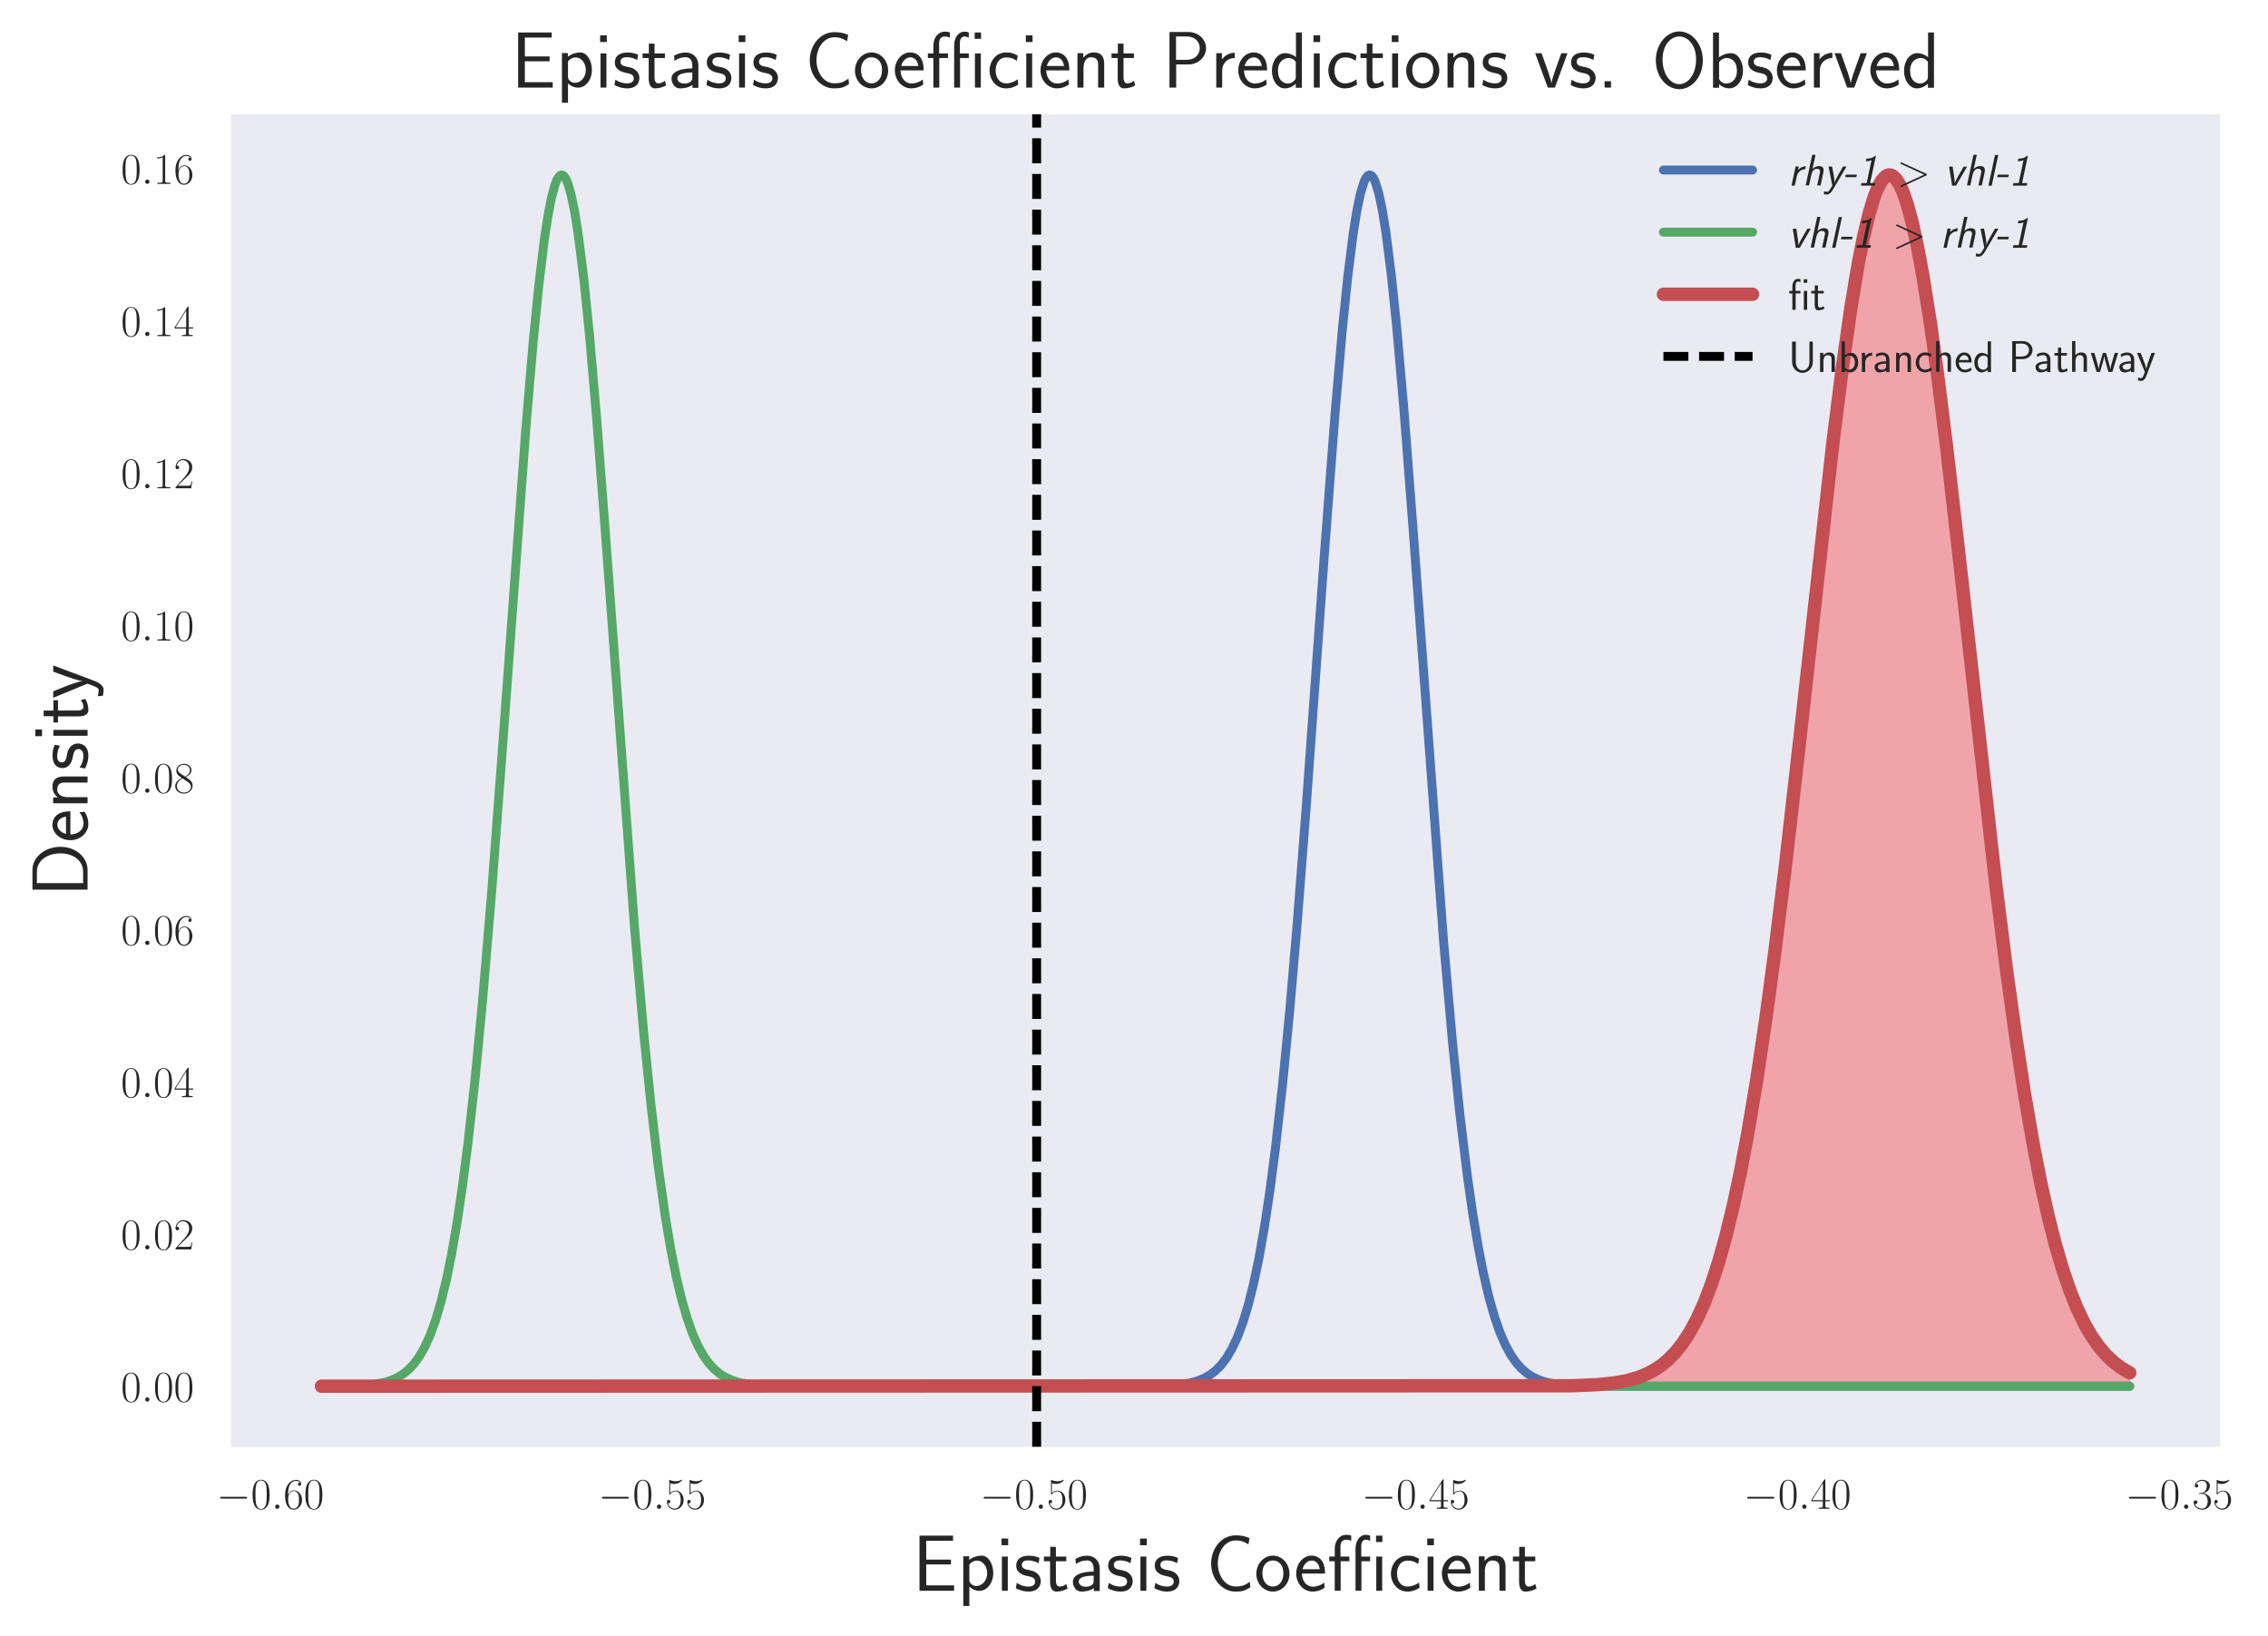<?xml version="1.0" encoding="utf-8" standalone="no"?>
<!DOCTYPE svg PUBLIC "-//W3C//DTD SVG 1.1//EN"
  "http://www.w3.org/Graphics/SVG/1.1/DTD/svg11.dtd">
<!-- Created with matplotlib (http://matplotlib.org/) -->
<svg height="367pt" version="1.1" viewBox="0 0 509 367" width="509pt" xmlns="http://www.w3.org/2000/svg" xmlns:xlink="http://www.w3.org/1999/xlink">
 <defs>
  <style type="text/css">
*{stroke-linecap:butt;stroke-linejoin:round;}
  </style>
 </defs>
 <g id="figure_1">
  <g id="patch_1">
   <path d="M 0 367.63 
L 509.621 367.63 
L 509.621 0 
L 0 0 
z
" style="fill:#ffffff;"/>
  </g>
  <g id="axes_1">
   <g id="patch_2">
    <path d="M 51.853 324.633 
L 498.253 324.633 
L 498.253 25.653 
L 51.853 25.653 
z
" style="fill:#eaeaf2;"/>
   </g>
   <g id="matplotlib.axis_1">
    <g id="xtick_1">
     <g id="line2d_1"/>
     <g id="text_1">
      <!-- $-0.60$ -->
      <defs>
       <path d="M 65.906 23 
C 67.594 23 69.406 23 69.406 25 
C 69.406 27 67.594 27 65.906 27 
L 11.797 27 
C 10.094 27 8.297 27 8.297 25 
C 8.297 23 10.094 23 11.797 23 
z
" id="CMSY10-0"/>
       <path d="M 42 31.641 
C 42 37.75 41.906 48.125 37.703 56.109 
C 34 63.109 28.094 65.594 22.906 65.594 
C 18.094 65.594 12 63.406 8.203 56.203 
C 4.203 48.719 3.797 39.438 3.797 31.641 
C 3.797 25.953 3.906 17.281 7 9.672 
C 11.297 -0.609 19 -2 22.906 -2 
C 27.5 -2 34.5 -0.109 38.594 9.375 
C 41.594 16.281 42 24.359 42 31.641 
M 22.906 -0.406 
C 16.5 -0.406 12.703 5.078 11.297 12.688 
C 10.203 18.562 10.203 27.156 10.203 32.75 
C 10.203 40.438 10.203 46.828 11.5 52.922 
C 13.406 61.391 19 64 22.906 64 
C 27 64 32.297 61.297 34.203 53.125 
C 35.5 47.438 35.594 40.734 35.594 32.75 
C 35.594 26.25 35.594 18.266 34.406 12.375 
C 32.297 1.484 26.406 -0.406 22.906 -0.406 
" id="CMR17-48"/>
       <path d="M 18.406 4.797 
C 18.406 7.688 16 9.672 13.594 9.672 
C 10.703 9.672 8.703 7.281 8.703 4.891 
C 8.703 2 11.094 0 13.5 0 
C 16.406 0 18.406 2.391 18.406 4.797 
" id="CMMI12-58"/>
       <path d="M 10.594 34 
C 10.594 57.656 21.797 63 28.297 63 
C 30.406 63 35.5 62.641 37.5 59 
C 35.906 59 32.906 59 32.906 55.516 
C 32.906 52.828 35.094 51.922 36.5 51.922 
C 37.406 51.922 40.094 52.312 40.094 55.625 
C 40.094 61.781 35.094 65.297 28.203 65.297 
C 16.297 65.297 3.797 52.969 3.797 31 
C 3.797 3.953 15.094 -2 23.094 -2 
C 32.797 -2 42 6.672 42 20.047 
C 42 32.516 33.906 41.594 23.703 41.594 
C 17.594 41.594 13.094 37.609 10.594 30.625 
z
M 23.094 0.391 
C 10.797 0.391 10.797 18.75 10.797 22.438 
C 10.797 29.625 14.203 40 23.5 40 
C 25.203 40 30.094 40 33.406 33.125 
C 35.203 29.219 35.203 25.141 35.203 20.141 
C 35.203 14.75 35.203 10.781 33.094 6.781 
C 30.906 2.672 27.703 0.391 23.094 0.391 
" id="CMR17-54"/>
      </defs>
      <g style="fill:#262626;" transform="translate(48.566 338.552)scale(0.1 -0.1)">
       <use transform="scale(0.996)" xlink:href="#CMSY10-0"/>
       <use transform="translate(77.487 0)scale(0.996)" xlink:href="#CMR17-48"/>
       <use transform="translate(123.178 0)scale(0.996)" xlink:href="#CMMI12-58"/>
       <use transform="translate(150.275 0)scale(0.996)" xlink:href="#CMR17-54"/>
       <use transform="translate(195.966 0)scale(0.996)" xlink:href="#CMR17-48"/>
      </g>
     </g>
    </g>
    <g id="xtick_2">
     <g id="line2d_2"/>
     <g id="text_2">
      <!-- $-0.55$ -->
      <defs>
       <path d="M 11.406 57.688 
C 12.406 57.281 16.5 56 20.703 56 
C 30 56 35.094 61.109 38 64.062 
C 38 64.953 38 65.5 37.406 65.5 
C 37.297 65.5 37.094 65.5 36.297 65.047 
C 32.797 63.406 28.703 62.078 23.703 62.078 
C 20.703 62.078 16.203 62.484 11.297 64.672 
C 10.203 65.172 10 65.172 9.906 65.172 
C 9.406 65.172 9.297 65.062 9.297 63.078 
L 9.297 34.422 
C 9.297 32.641 9.297 32.141 10.297 32.141 
C 10.797 32.141 11 32.344 11.5 33.031 
C 14.703 37.516 19.094 39.406 24.094 39.406 
C 27.594 39.406 35.094 37.219 35.094 20.141 
C 35.094 16.953 35.094 11.172 32.094 6.578 
C 29.594 2.484 25.703 0.391 21.406 0.391 
C 14.797 0.391 8.094 5 6.297 12.719 
C 6.703 12.609 7.5 12.422 7.906 12.422 
C 9.203 12.422 11.703 13.125 11.703 16.219 
C 11.703 18.906 9.797 20 7.906 20 
C 5.594 20 4.094 18.594 4.094 15.797 
C 4.094 7.094 11 -2 21.594 -2 
C 31.906 -2 41.703 6.875 41.703 19.75 
C 41.703 31.719 33.906 41 24.203 41 
C 19.094 41 14.797 39.109 11.406 35.531 
z
" id="CMR17-53"/>
      </defs>
      <g style="fill:#262626;" transform="translate(134.245 338.552)scale(0.1 -0.1)">
       <use transform="scale(0.996)" xlink:href="#CMSY10-0"/>
       <use transform="translate(77.487 0)scale(0.996)" xlink:href="#CMR17-48"/>
       <use transform="translate(123.178 0)scale(0.996)" xlink:href="#CMMI12-58"/>
       <use transform="translate(150.275 0)scale(0.996)" xlink:href="#CMR17-53"/>
       <use transform="translate(195.966 0)scale(0.996)" xlink:href="#CMR17-53"/>
      </g>
     </g>
    </g>
    <g id="xtick_3">
     <g id="line2d_3"/>
     <g id="text_3">
      <!-- $-0.50$ -->
      <g style="fill:#262626;" transform="translate(219.924 338.552)scale(0.1 -0.1)">
       <use transform="scale(0.996)" xlink:href="#CMSY10-0"/>
       <use transform="translate(77.487 0)scale(0.996)" xlink:href="#CMR17-48"/>
       <use transform="translate(123.178 0)scale(0.996)" xlink:href="#CMMI12-58"/>
       <use transform="translate(150.275 0)scale(0.996)" xlink:href="#CMR17-53"/>
       <use transform="translate(195.966 0)scale(0.996)" xlink:href="#CMR17-48"/>
      </g>
     </g>
    </g>
    <g id="xtick_4">
     <g id="line2d_4"/>
     <g id="text_4">
      <!-- $-0.45$ -->
      <defs>
       <path d="M 33.594 64.406 
C 33.594 66.5 33.5 66.5 31.703 66.5 
L 2 19.594 
L 2 17 
L 27.797 17 
L 27.797 7.141 
C 27.797 3.5 27.594 2.5 20.594 2.5 
L 18.703 2.5 
L 18.703 0 
C 21.906 0 27.297 0 30.703 0 
C 34.094 0 39.5 0 42.703 0 
L 42.703 2.5 
L 40.797 2.5 
C 33.797 2.5 33.594 3.5 33.594 7.141 
L 33.594 17 
L 43.797 17 
L 43.797 19.594 
L 33.594 19.594 
z
M 28.094 57.859 
L 28.094 19.594 
L 4 19.594 
z
" id="CMR17-52"/>
      </defs>
      <g style="fill:#262626;" transform="translate(305.603 338.552)scale(0.1 -0.1)">
       <use transform="scale(0.996)" xlink:href="#CMSY10-0"/>
       <use transform="translate(77.487 0)scale(0.996)" xlink:href="#CMR17-48"/>
       <use transform="translate(123.178 0)scale(0.996)" xlink:href="#CMMI12-58"/>
       <use transform="translate(150.275 0)scale(0.996)" xlink:href="#CMR17-52"/>
       <use transform="translate(195.966 0)scale(0.996)" xlink:href="#CMR17-53"/>
      </g>
     </g>
    </g>
    <g id="xtick_5">
     <g id="line2d_5"/>
     <g id="text_5">
      <!-- $-0.40$ -->
      <g style="fill:#262626;" transform="translate(391.282 338.552)scale(0.1 -0.1)">
       <use transform="scale(0.996)" xlink:href="#CMSY10-0"/>
       <use transform="translate(77.487 0)scale(0.996)" xlink:href="#CMR17-48"/>
       <use transform="translate(123.178 0)scale(0.996)" xlink:href="#CMMI12-58"/>
       <use transform="translate(150.275 0)scale(0.996)" xlink:href="#CMR17-52"/>
       <use transform="translate(195.966 0)scale(0.996)" xlink:href="#CMR17-48"/>
      </g>
     </g>
    </g>
    <g id="xtick_6">
     <g id="line2d_6"/>
     <g id="text_6">
      <!-- $-0.35$ -->
      <defs>
       <path d="M 22.094 33.703 
C 31 33.703 34.906 25.969 34.906 17.031 
C 34.906 5 28.5 0.391 22.703 0.391 
C 17.406 0.391 8.797 3.031 6.094 10.828 
C 6.594 10.625 7.094 10.625 7.594 10.625 
C 10 10.625 11.797 12.219 11.797 14.812 
C 11.797 17.703 9.594 19 7.594 19 
C 5.906 19 3.297 18.203 3.297 14.469 
C 3.297 5.234 12.297 -2 22.906 -2 
C 34 -2 42.5 6.719 42.5 16.953 
C 42.5 26.672 34.5 33.703 25 34.797 
C 32.594 36.375 39.906 43.062 39.906 52.016 
C 39.906 59.688 32 65.297 23 65.297 
C 13.906 65.297 5.906 59.828 5.906 52.016 
C 5.906 48.594 8.5 48 9.797 48 
C 11.906 48 13.703 49.297 13.703 51.891 
C 13.703 54.469 11.906 55.766 9.797 55.766 
C 9.406 55.766 8.906 55.766 8.5 55.578 
C 11.406 61.859 19.297 63 22.797 63 
C 26.297 63 32.906 61.328 32.906 51.875 
C 32.906 49.109 32.5 44.188 29.094 39.844 
C 26.094 36 22.703 36 19.406 35.688 
C 18.906 35.688 16.594 35.453 16.203 35.453 
C 15.5 35.359 15.094 35.266 15.094 34.5 
C 15.094 33.797 15.203 33.703 17.203 33.703 
z
" id="CMR17-51"/>
      </defs>
      <g style="fill:#262626;" transform="translate(476.96 338.552)scale(0.1 -0.1)">
       <use transform="scale(0.996)" xlink:href="#CMSY10-0"/>
       <use transform="translate(77.487 0)scale(0.996)" xlink:href="#CMR17-48"/>
       <use transform="translate(123.178 0)scale(0.996)" xlink:href="#CMMI12-58"/>
       <use transform="translate(150.275 0)scale(0.996)" xlink:href="#CMR17-51"/>
       <use transform="translate(195.966 0)scale(0.996)" xlink:href="#CMR17-53"/>
      </g>
     </g>
    </g>
    <g id="text_7">
     <!-- Epistasis Coefficient -->
     <defs>
      <path d="M 30.594 6.766 
C 22.594 6.766 19 6.766 17.203 6.766 
L 17.203 32.922 
L 48.203 32.922 
L 48.203 39 
L 17.203 39 
L 17.203 62.641 
L 30.094 62.641 
C 31.297 62.641 32.5 62.641 33.703 62.641 
L 50.797 62.641 
L 50.797 69 
L 8.797 69 
L 8.797 0 
L 52.094 0 
L 52.094 6.766 
z
" id="CMSS17-69"/>
      <path d="M 15.094 5.203 
C 18.406 2.016 22.906 -0.078 27.703 -0.078 
C 37 -0.078 45 9.422 45 22.062 
C 45 33.734 39 44 30.406 44 
C 25.406 44 19.406 42.219 14.906 38.625 
L 14.906 43.203 
L 7.5 43.203 
L 7.5 -19 
L 15.094 -19 
z
M 15.094 32.812 
C 15.906 34 19.297 37.734 24.797 37.734 
C 31.797 37.734 37.406 30.625 37.406 22.062 
C 37.406 12.297 30.594 6 23.906 6 
C 21.906 6 19.797 6.484 17.797 8.172 
C 15.094 10.531 15.094 12 15.094 13.391 
z
" id="CMSS17-112"/>
      <path d="M 15.297 65.359 
L 6.906 65.359 
L 6.906 57 
L 15.297 57 
z
M 14.797 42.797 
L 7.406 42.797 
L 7.406 0 
L 14.797 0 
z
" id="CMSS17-105"/>
      <path d="M 32.203 41.047 
C 26.297 43.859 21.703 43.859 18.703 43.859 
C 11.594 43.859 3.094 41.375 3.094 31.297 
C 3.094 21.234 14.094 19.031 17.094 18.422 
C 21.703 17.531 26.797 16.531 26.797 11.562 
C 26.797 5.266 19.594 5.266 18.297 5.266 
C 14.297 5.266 8.797 6.359 3.797 9.969 
L 2.594 3.281 
C 8.297 0 13.797 -1 18.406 -1 
C 30.703 -1 33.797 6.5 33.797 12.203 
C 33.797 17.094 31 20.391 29.094 21.891 
C 25.797 24.5 24.594 24.797 16.406 26.5 
C 15 26.703 10.094 27.797 10.094 32.281 
C 10.094 38 16.406 38 17.797 38 
C 24.297 38 28.297 35.984 31 34.5 
z
" id="CMSS17-115"/>
      <path d="M 16.703 37 
L 29.703 37 
L 29.703 42.766 
L 16.703 42.766 
L 16.703 55 
L 9.594 55 
L 9.594 42.766 
L 1.703 42.766 
L 1.703 37 
L 9.406 37 
L 9.406 11.703 
C 9.406 6 10.703 -1 17.297 -1 
C 22.297 -1 26.906 0.391 31.297 2.688 
L 29.703 8.562 
C 27.297 6.469 24.406 5.266 21.297 5.266 
C 16.906 5.266 16.703 10.875 16.703 13.375 
z
" id="CMSS17-116"/>
      <path d="M 37.594 27.984 
C 37.594 37.375 30.906 43.875 21.906 43.875 
C 17.5 43.875 12.703 43.078 7.203 39.891 
L 7.797 33.359 
C 10.297 35.125 14.594 38 21.797 38 
C 26.906 38 30 34.062 30 27.844 
L 30 24 
C 14 24 4 19.344 4 11.344 
C 4 7.203 6.5 -1 14.797 -1 
C 16.297 -1 24.406 -1 30.203 3.391 
L 30.203 -0.297 
L 37.594 -0.297 
z
M 30 12.75 
C 30 10.953 30 8.562 27 6.781 
C 24.406 5.078 21.094 5.078 19.703 5.078 
C 14.703 5.078 11.297 7.984 11.297 11.625 
C 11.297 18.922 26.906 18.922 30 18.922 
z
" id="CMSS17-97"/>
      <path d="M 54.703 11.156 
C 48 6.672 44.906 5.375 36.797 5.375 
C 22.797 5.375 14.594 20.359 14.594 34.047 
C 14.594 48.625 23 63 37.203 63 
C 43.594 63 47.797 61.219 52.906 58.047 
L 54.297 65.891 
C 49.5 68.281 43.406 69.375 37.297 69.375 
C 18.094 69.375 6.203 51.812 6.203 34.047 
C 6.203 14.484 20.297 -1 36.297 -1 
C 44.906 -1 47.906 -0.297 55.297 4.375 
z
" id="CMSS17-67"/>
      <path d="M 44.203 21.188 
C 44.203 34 34.703 44 23.5 44 
C 12 44 2.703 33.703 2.703 21.188 
C 2.703 8.5 12.297 -1 23.406 -1 
C 34.797 -1 44.203 8.797 44.203 21.188 
M 23.5 5.266 
C 16.406 5.266 10.297 11.078 10.297 22 
C 10.297 33.609 17.406 37.922 23.406 37.922 
C 29.906 37.922 36.594 33.219 36.594 22 
C 36.594 10.672 30.094 5.266 23.5 5.266 
" id="CMSS17-111"/>
      <path d="M 39.094 21.516 
C 39.094 24.844 38.906 31.297 35.703 36.641 
C 32.203 42.391 26.5 44 22.203 44 
C 11.797 44 3 34.188 3 21.484 
C 3 9.094 12.094 -1 23.594 -1 
C 28.094 -1 33.594 0.297 38.594 3.875 
C 38.594 4.281 38.406 6.469 38.297 6.562 
C 38.297 6.766 38 9.844 38 10.25 
C 33.203 6.359 27.703 5.078 23.703 5.078 
C 17.297 5.078 10.406 10.422 10.094 21.516 
z
M 10.906 27 
C 12.203 32.562 16.594 37.828 22.203 37.828 
C 23.703 37.828 30.703 37.828 32.5 27 
z
" id="CMSS17-101"/>
      <path d="M 69.094 69 
L 61.094 69 
L 61.094 61.031 
L 69.094 61.031 
z
M 68.797 42.766 
L 61.406 42.766 
L 61.406 0 
L 68.797 0 
z
M 42.797 37 
L 53.703 37 
L 53.703 42.766 
L 42.594 42.766 
L 42.594 55.906 
C 42.594 61.234 45 63.938 48.203 63.938 
C 50.406 63.938 52.5 63.156 53.703 62.375 
L 53.703 69 
C 51.906 69.703 51.094 70 48.203 70 
C 40.703 70 35.406 62.422 35.406 52.75 
L 35.406 0 
L 42.797 0 
z
M 16.797 37 
L 27.703 37 
L 27.703 42.766 
L 16.594 42.766 
L 16.594 55.703 
C 16.594 62.422 20.703 63.938 23.594 63.938 
C 25.297 63.938 27.703 63.594 30 62.484 
L 30 68.906 
C 27.406 70 27 70 23.594 70 
C 15.406 70 9.406 62.484 9.406 52.594 
L 9.406 42.766 
L 2.5 42.766 
L 2.5 37 
L 9.406 37 
L 9.406 0 
L 16.797 0 
z
" id="CMSS17-14"/>
      <path d="M 38.5 39.703 
C 38.5 40.391 33.906 42.406 32.703 42.797 
C 29.406 44 25.203 44 24.094 44 
C 11.094 44 3.297 32.703 3.297 21.297 
C 3.297 9.297 12 -1 23.703 -1 
C 30.406 -1 35.203 1.188 39.094 3.781 
L 38.5 10.375 
C 34.203 7.078 29.203 5.266 23.797 5.266 
C 16 5.266 10.906 12.094 10.906 21.391 
C 10.906 28.609 14.203 37.719 24.203 37.719 
C 29.703 37.719 32.797 36.609 37.406 33.516 
z
" id="CMSS17-99"/>
      <path d="M 40.906 29.328 
C 40.906 35.672 39.406 44 28.094 44 
C 21.703 44 17.5 40.719 14.703 37.328 
L 14.703 43.094 
L 7.406 43.094 
L 7.406 0 
L 15 0 
L 15 24.359 
C 15 30.688 17.406 37.938 24.203 37.938 
C 33 37.938 33.297 32 33.297 28.578 
L 33.297 0 
L 40.906 0 
z
" id="CMSS17-110"/>
     </defs>
     <g style="fill:#262626;" transform="translate(204.784 356.942)scale(0.18 -0.18)">
      <use transform="scale(0.996)" xlink:href="#CMSS17-69"/>
      <use transform="translate(55.892 0)scale(0.996)" xlink:href="#CMSS17-112"/>
      <use transform="translate(104.097 0)scale(0.996)" xlink:href="#CMSS17-105"/>
      <use transform="translate(126.278 0)scale(0.996)" xlink:href="#CMSS17-115"/>
      <use transform="translate(162.191 0)scale(0.996)" xlink:href="#CMSS17-116"/>
      <use transform="translate(196.023 0)scale(0.996)" xlink:href="#CMSS17-97"/>
      <use transform="translate(240.945 0)scale(0.996)" xlink:href="#CMSS17-115"/>
      <use transform="translate(276.858 0)scale(0.996)" xlink:href="#CMSS17-105"/>
      <use transform="translate(299.039 0)scale(0.996)" xlink:href="#CMSS17-115"/>
      <use transform="translate(366.182 0)scale(0.996)" xlink:href="#CMSS17-67"/>
      <use transform="translate(426.037 0)scale(0.996)" xlink:href="#CMSS17-111"/>
      <use transform="translate(475.483 0)scale(0.996)" xlink:href="#CMSS17-101"/>
      <use transform="translate(517.122 0)scale(0.996)" xlink:href="#CMSS17-14"/>
      <use transform="translate(593.273 0)scale(0.996)" xlink:href="#CMSS17-99"/>
      <use transform="translate(634.912 0)scale(0.996)" xlink:href="#CMSS17-105"/>
      <use transform="translate(657.093 0)scale(0.996)" xlink:href="#CMSS17-101"/>
      <use transform="translate(698.732 0)scale(0.996)" xlink:href="#CMSS17-110"/>
      <use transform="translate(746.937 0)scale(0.996)" xlink:href="#CMSS17-116"/>
     </g>
    </g>
   </g>
   <g id="matplotlib.axis_2">
    <g id="ytick_1">
     <g id="line2d_7"/>
     <g id="text_8">
      <!-- $0.00$ -->
      <g style="fill:#262626;" transform="translate(27.141 314.503)scale(0.1 -0.1)">
       <use transform="scale(0.996)" xlink:href="#CMR17-48"/>
       <use transform="translate(45.69 0)scale(0.996)" xlink:href="#CMMI12-58"/>
       <use transform="translate(72.788 0)scale(0.996)" xlink:href="#CMR17-48"/>
       <use transform="translate(118.478 0)scale(0.996)" xlink:href="#CMR17-48"/>
      </g>
     </g>
    </g>
    <g id="ytick_2">
     <g id="line2d_8"/>
     <g id="text_9">
      <!-- $0.02$ -->
      <defs>
       <path d="M 41.703 15.453 
L 39.906 15.453 
C 38.906 8.375 38.094 7.172 37.703 6.562 
C 37.203 5.766 30 5.766 28.594 5.766 
L 9.406 5.766 
C 13 9.672 20 16.75 28.5 24.953 
C 34.594 30.734 41.703 37.531 41.703 47.422 
C 41.703 59.219 32.297 66 21.797 66 
C 10.797 66 4.094 56.312 4.094 47.344 
C 4.094 43.438 7 42.938 8.203 42.938 
C 9.203 42.938 12.203 43.547 12.203 47.031 
C 12.203 50.109 9.594 51 8.203 51 
C 7.594 51 7 50.906 6.594 50.703 
C 8.5 59.219 14.297 63.406 20.406 63.406 
C 29.094 63.406 34.797 56.516 34.797 47.422 
C 34.797 38.734 29.703 31.25 24 24.75 
L 4.094 2.281 
L 4.094 0 
L 39.297 0 
z
" id="CMR17-50"/>
      </defs>
      <g style="fill:#262626;" transform="translate(27.141 280.347)scale(0.1 -0.1)">
       <use transform="scale(0.996)" xlink:href="#CMR17-48"/>
       <use transform="translate(45.69 0)scale(0.996)" xlink:href="#CMMI12-58"/>
       <use transform="translate(72.788 0)scale(0.996)" xlink:href="#CMR17-48"/>
       <use transform="translate(118.478 0)scale(0.996)" xlink:href="#CMR17-50"/>
      </g>
     </g>
    </g>
    <g id="ytick_3">
     <g id="line2d_9"/>
     <g id="text_10">
      <!-- $0.04$ -->
      <g style="fill:#262626;" transform="translate(27.141 246.191)scale(0.1 -0.1)">
       <use transform="scale(0.996)" xlink:href="#CMR17-48"/>
       <use transform="translate(45.69 0)scale(0.996)" xlink:href="#CMMI12-58"/>
       <use transform="translate(72.788 0)scale(0.996)" xlink:href="#CMR17-48"/>
       <use transform="translate(118.478 0)scale(0.996)" xlink:href="#CMR17-52"/>
      </g>
     </g>
    </g>
    <g id="ytick_4">
     <g id="line2d_10"/>
     <g id="text_11">
      <!-- $0.06$ -->
      <g style="fill:#262626;" transform="translate(27.141 212.036)scale(0.1 -0.1)">
       <use transform="scale(0.996)" xlink:href="#CMR17-48"/>
       <use transform="translate(45.69 0)scale(0.996)" xlink:href="#CMMI12-58"/>
       <use transform="translate(72.788 0)scale(0.996)" xlink:href="#CMR17-48"/>
       <use transform="translate(118.478 0)scale(0.996)" xlink:href="#CMR17-54"/>
      </g>
     </g>
    </g>
    <g id="ytick_5">
     <g id="line2d_11"/>
     <g id="text_12">
      <!-- $0.08$ -->
      <defs>
       <path d="M 27.203 35.375 
C 33.5 38.547 39.906 43.328 39.906 50.984 
C 39.906 60.016 31.094 65.297 23 65.297 
C 13.906 65.297 5.906 58.734 5.906 49.688 
C 5.906 47.203 6.5 42.922 10.406 39.141 
C 11.406 38.156 15.594 35.172 18.297 33.281 
C 13.797 30.984 3.297 25.531 3.297 14.594 
C 3.297 4.359 13.094 -2 22.797 -2 
C 33.5 -2 42.5 5.656 42.5 15.781 
C 42.5 24.844 36.406 29.016 32.406 31.703 
z
M 14.094 44.094 
C 13.297 44.594 9.297 47.672 9.297 52.359 
C 9.297 58.422 15.594 63 22.797 63 
C 30.703 63 36.5 57.438 36.5 50.969 
C 36.5 41.703 26.094 36.422 25.594 36.422 
C 25.5 36.422 25.406 36.422 24.594 37.031 
z
M 32.5 23.734 
C 34 22.641 38.797 19.375 38.797 13.297 
C 38.797 5.953 31.406 0.391 23 0.391 
C 13.906 0.391 7 6.844 7 14.688 
C 7 22.547 13.094 29.094 20 32.188 
z
" id="CMR17-56"/>
      </defs>
      <g style="fill:#262626;" transform="translate(27.141 177.88)scale(0.1 -0.1)">
       <use transform="scale(0.996)" xlink:href="#CMR17-48"/>
       <use transform="translate(45.69 0)scale(0.996)" xlink:href="#CMMI12-58"/>
       <use transform="translate(72.788 0)scale(0.996)" xlink:href="#CMR17-48"/>
       <use transform="translate(118.478 0)scale(0.996)" xlink:href="#CMR17-56"/>
      </g>
     </g>
    </g>
    <g id="ytick_6">
     <g id="line2d_12"/>
     <g id="text_13">
      <!-- $0.10$ -->
      <defs>
       <path d="M 26.594 63.406 
C 26.594 65.5 26.5 65.5 25.094 65.5 
C 21.203 61.188 15.297 59.797 9.703 59.797 
C 9.406 59.797 8.906 59.797 8.797 59.5 
C 8.703 59.297 8.703 59.094 8.703 57 
C 11.797 57 17 57.594 21 59.984 
L 21 7.203 
C 21 3.688 20.797 2.5 12.203 2.5 
L 9.203 2.5 
L 9.203 0 
C 14 0 19 0 23.797 0 
C 28.594 0 33.594 0 38.406 0 
L 38.406 2.5 
L 35.406 2.5 
C 26.797 2.5 26.594 3.594 26.594 7.156 
z
" id="CMR17-49"/>
      </defs>
      <g style="fill:#262626;" transform="translate(27.141 143.725)scale(0.1 -0.1)">
       <use transform="scale(0.996)" xlink:href="#CMR17-48"/>
       <use transform="translate(45.69 0)scale(0.996)" xlink:href="#CMMI12-58"/>
       <use transform="translate(72.788 0)scale(0.996)" xlink:href="#CMR17-49"/>
       <use transform="translate(118.478 0)scale(0.996)" xlink:href="#CMR17-48"/>
      </g>
     </g>
    </g>
    <g id="ytick_7">
     <g id="line2d_13"/>
     <g id="text_14">
      <!-- $0.12$ -->
      <g style="fill:#262626;" transform="translate(27.141 109.569)scale(0.1 -0.1)">
       <use transform="scale(0.996)" xlink:href="#CMR17-48"/>
       <use transform="translate(45.69 0)scale(0.996)" xlink:href="#CMMI12-58"/>
       <use transform="translate(72.788 0)scale(0.996)" xlink:href="#CMR17-49"/>
       <use transform="translate(118.478 0)scale(0.996)" xlink:href="#CMR17-50"/>
      </g>
     </g>
    </g>
    <g id="ytick_8">
     <g id="line2d_14"/>
     <g id="text_15">
      <!-- $0.14$ -->
      <g style="fill:#262626;" transform="translate(27.141 75.414)scale(0.1 -0.1)">
       <use transform="scale(0.996)" xlink:href="#CMR17-48"/>
       <use transform="translate(45.69 0)scale(0.996)" xlink:href="#CMMI12-58"/>
       <use transform="translate(72.788 0)scale(0.996)" xlink:href="#CMR17-49"/>
       <use transform="translate(118.478 0)scale(0.996)" xlink:href="#CMR17-52"/>
      </g>
     </g>
    </g>
    <g id="ytick_9">
     <g id="line2d_15"/>
     <g id="text_16">
      <!-- $0.16$ -->
      <g style="fill:#262626;" transform="translate(27.141 41.258)scale(0.1 -0.1)">
       <use transform="scale(0.996)" xlink:href="#CMR17-48"/>
       <use transform="translate(45.69 0)scale(0.996)" xlink:href="#CMMI12-58"/>
       <use transform="translate(72.788 0)scale(0.996)" xlink:href="#CMR17-49"/>
       <use transform="translate(118.478 0)scale(0.996)" xlink:href="#CMR17-54"/>
      </g>
     </g>
    </g>
    <g id="text_17">
     <!-- Density -->
     <defs>
      <path d="M 8.906 69 
L 8.906 0 
L 33.5 0 
C 49.906 0 62.5 15.312 62.5 33.906 
C 62.5 53.094 49.906 69 33.5 69 
z
M 17.094 5.578 
L 17.094 63.422 
L 31.297 63.422 
C 44.703 63.422 54.297 51.203 54.297 33.906 
C 54.297 17.297 44.797 5.578 31.297 5.578 
z
" id="CMSS17-68"/>
      <path d="M 41.797 43 
L 34 43 
C 25.5 20.219 22.594 10.969 22.406 5.984 
L 22.297 5.984 
C 22 10.875 17.594 22.812 14.094 31.359 
L 9.406 43 
L 1.297 43 
L 19 0.203 
C 17.906 -2.781 16.297 -7.266 15.797 -8.266 
C 13.594 -13.828 12.094 -13.828 10.5 -13.828 
C 10.094 -13.828 6.906 -13.828 3.297 -12.641 
L 3.906 -19.203 
C 6.406 -19.703 8.906 -20 10.703 -20 
C 13.203 -20 18.203 -20 22.797 -7.766 
z
" id="CMSS17-121"/>
     </defs>
     <g style="fill:#262626;" transform="translate(19.653 201.217)rotate(-90)scale(0.18 -0.18)">
      <use transform="scale(0.996)" xlink:href="#CMSS17-68"/>
      <use transform="translate(67.543 0)scale(0.996)" xlink:href="#CMSS17-101"/>
      <use transform="translate(109.182 0)scale(0.996)" xlink:href="#CMSS17-110"/>
      <use transform="translate(157.387 0)scale(0.996)" xlink:href="#CMSS17-115"/>
      <use transform="translate(193.3 0)scale(0.996)" xlink:href="#CMSS17-105"/>
      <use transform="translate(215.481 0)scale(0.996)" xlink:href="#CMSS17-116"/>
      <use transform="translate(246.71 0)scale(0.996)" xlink:href="#CMSS17-121"/>
     </g>
    </g>
   </g>
   <g id="PolyCollection_1">
    <defs>
     <path d="M 72.144 -56.587 
L 72.144 -56.587 
L 72.55 -56.587 
L 72.956 -56.587 
L 73.362 -56.587 
L 73.769 -56.587 
L 74.175 -56.587 
L 74.581 -56.587 
L 74.987 -56.587 
L 75.393 -56.587 
L 75.8 -56.587 
L 76.206 -56.587 
L 76.612 -56.587 
L 77.018 -56.587 
L 77.425 -56.587 
L 77.831 -56.587 
L 78.237 -56.587 
L 78.643 -56.587 
L 79.05 -56.587 
L 79.456 -56.587 
L 79.862 -56.587 
L 80.268 -56.587 
L 80.674 -56.587 
L 81.081 -56.587 
L 81.487 -56.587 
L 81.893 -56.587 
L 82.299 -56.587 
L 82.706 -56.587 
L 83.112 -56.587 
L 83.518 -56.587 
L 83.924 -56.587 
L 84.33 -56.587 
L 84.737 -56.587 
L 85.143 -56.587 
L 85.549 -56.587 
L 85.955 -56.587 
L 86.362 -56.587 
L 86.768 -56.587 
L 87.174 -56.587 
L 87.58 -56.587 
L 87.986 -56.587 
L 88.393 -56.587 
L 88.799 -56.587 
L 89.205 -56.587 
L 89.611 -56.587 
L 90.018 -56.587 
L 90.424 -56.587 
L 90.83 -56.587 
L 91.236 -56.587 
L 91.642 -56.587 
L 92.049 -56.587 
L 92.455 -56.587 
L 92.861 -56.587 
L 93.267 -56.587 
L 93.674 -56.587 
L 94.08 -56.587 
L 94.486 -56.587 
L 94.892 -56.587 
L 95.298 -56.587 
L 95.705 -56.587 
L 96.111 -56.587 
L 96.517 -56.587 
L 96.923 -56.587 
L 97.33 -56.587 
L 97.736 -56.587 
L 98.142 -56.587 
L 98.548 -56.587 
L 98.954 -56.587 
L 99.361 -56.587 
L 99.767 -56.587 
L 100.173 -56.587 
L 100.579 -56.587 
L 100.986 -56.587 
L 101.392 -56.587 
L 101.798 -56.587 
L 102.204 -56.587 
L 102.611 -56.587 
L 103.017 -56.587 
L 103.423 -56.587 
L 103.829 -56.587 
L 104.235 -56.587 
L 104.642 -56.587 
L 105.048 -56.587 
L 105.454 -56.587 
L 105.86 -56.587 
L 106.267 -56.587 
L 106.673 -56.587 
L 107.079 -56.587 
L 107.485 -56.587 
L 107.891 -56.587 
L 108.298 -56.587 
L 108.704 -56.587 
L 109.11 -56.587 
L 109.516 -56.587 
L 109.923 -56.587 
L 110.329 -56.587 
L 110.735 -56.587 
L 111.141 -56.587 
L 111.547 -56.587 
L 111.954 -56.587 
L 112.36 -56.587 
L 112.766 -56.587 
L 113.172 -56.587 
L 113.579 -56.587 
L 113.985 -56.587 
L 114.391 -56.587 
L 114.797 -56.587 
L 115.203 -56.587 
L 115.61 -56.587 
L 116.016 -56.587 
L 116.422 -56.587 
L 116.828 -56.587 
L 117.235 -56.587 
L 117.641 -56.587 
L 118.047 -56.587 
L 118.453 -56.587 
L 118.859 -56.587 
L 119.266 -56.587 
L 119.672 -56.587 
L 120.078 -56.587 
L 120.484 -56.587 
L 120.891 -56.587 
L 121.297 -56.587 
L 121.703 -56.587 
L 122.109 -56.587 
L 122.516 -56.587 
L 122.922 -56.587 
L 123.328 -56.587 
L 123.734 -56.587 
L 124.14 -56.587 
L 124.547 -56.587 
L 124.953 -56.587 
L 125.359 -56.587 
L 125.765 -56.587 
L 126.172 -56.587 
L 126.578 -56.587 
L 126.984 -56.587 
L 127.39 -56.587 
L 127.796 -56.587 
L 128.203 -56.587 
L 128.609 -56.587 
L 129.015 -56.587 
L 129.421 -56.587 
L 129.828 -56.587 
L 130.234 -56.587 
L 130.64 -56.587 
L 131.046 -56.587 
L 131.452 -56.587 
L 131.859 -56.587 
L 132.265 -56.587 
L 132.671 -56.587 
L 133.077 -56.587 
L 133.484 -56.587 
L 133.89 -56.587 
L 134.296 -56.587 
L 134.702 -56.587 
L 135.108 -56.587 
L 135.515 -56.587 
L 135.921 -56.587 
L 136.327 -56.587 
L 136.733 -56.587 
L 137.14 -56.587 
L 137.546 -56.587 
L 137.952 -56.587 
L 138.358 -56.587 
L 138.764 -56.587 
L 139.171 -56.587 
L 139.577 -56.587 
L 139.983 -56.587 
L 140.389 -56.587 
L 140.796 -56.587 
L 141.202 -56.587 
L 141.608 -56.587 
L 142.014 -56.587 
L 142.421 -56.587 
L 142.827 -56.587 
L 143.233 -56.587 
L 143.639 -56.587 
L 144.045 -56.587 
L 144.452 -56.587 
L 144.858 -56.587 
L 145.264 -56.587 
L 145.67 -56.587 
L 146.077 -56.587 
L 146.483 -56.587 
L 146.889 -56.587 
L 147.295 -56.587 
L 147.701 -56.587 
L 148.108 -56.587 
L 148.514 -56.587 
L 148.92 -56.587 
L 149.326 -56.587 
L 149.733 -56.587 
L 150.139 -56.587 
L 150.545 -56.587 
L 150.951 -56.587 
L 151.357 -56.587 
L 151.764 -56.587 
L 152.17 -56.587 
L 152.576 -56.587 
L 152.982 -56.587 
L 153.389 -56.587 
L 153.795 -56.587 
L 154.201 -56.587 
L 154.607 -56.587 
L 155.013 -56.587 
L 155.42 -56.587 
L 155.826 -56.587 
L 156.232 -56.587 
L 156.638 -56.587 
L 157.045 -56.587 
L 157.451 -56.587 
L 157.857 -56.587 
L 158.263 -56.587 
L 158.669 -56.587 
L 159.076 -56.587 
L 159.482 -56.587 
L 159.888 -56.587 
L 160.294 -56.587 
L 160.701 -56.587 
L 161.107 -56.587 
L 161.513 -56.587 
L 161.919 -56.587 
L 162.326 -56.587 
L 162.732 -56.587 
L 163.138 -56.587 
L 163.544 -56.587 
L 163.95 -56.587 
L 164.357 -56.587 
L 164.763 -56.587 
L 165.169 -56.587 
L 165.575 -56.587 
L 165.982 -56.587 
L 166.388 -56.587 
L 166.794 -56.587 
L 167.2 -56.587 
L 167.606 -56.587 
L 168.013 -56.587 
L 168.419 -56.587 
L 168.825 -56.587 
L 169.231 -56.587 
L 169.638 -56.587 
L 170.044 -56.587 
L 170.45 -56.587 
L 170.856 -56.587 
L 171.262 -56.587 
L 171.669 -56.587 
L 172.075 -56.587 
L 172.481 -56.587 
L 172.887 -56.587 
L 173.294 -56.587 
L 173.7 -56.587 
L 174.106 -56.587 
L 174.512 -56.587 
L 174.918 -56.587 
L 175.325 -56.587 
L 175.731 -56.587 
L 176.137 -56.587 
L 176.543 -56.587 
L 176.95 -56.587 
L 177.356 -56.587 
L 177.762 -56.587 
L 178.168 -56.587 
L 178.574 -56.587 
L 178.981 -56.587 
L 179.387 -56.587 
L 179.793 -56.587 
L 180.199 -56.587 
L 180.606 -56.587 
L 181.012 -56.587 
L 181.418 -56.587 
L 181.824 -56.587 
L 182.231 -56.587 
L 182.637 -56.587 
L 183.043 -56.587 
L 183.449 -56.587 
L 183.855 -56.587 
L 184.262 -56.587 
L 184.668 -56.587 
L 185.074 -56.587 
L 185.48 -56.587 
L 185.887 -56.587 
L 186.293 -56.587 
L 186.699 -56.587 
L 187.105 -56.587 
L 187.511 -56.587 
L 187.918 -56.587 
L 188.324 -56.587 
L 188.73 -56.587 
L 189.136 -56.587 
L 189.543 -56.587 
L 189.949 -56.587 
L 190.355 -56.587 
L 190.761 -56.587 
L 191.167 -56.587 
L 191.574 -56.587 
L 191.98 -56.587 
L 192.386 -56.587 
L 192.792 -56.587 
L 193.199 -56.587 
L 193.605 -56.587 
L 194.011 -56.587 
L 194.417 -56.587 
L 194.823 -56.587 
L 195.23 -56.587 
L 195.636 -56.587 
L 196.042 -56.587 
L 196.448 -56.587 
L 196.855 -56.587 
L 197.261 -56.587 
L 197.667 -56.587 
L 198.073 -56.587 
L 198.479 -56.587 
L 198.886 -56.587 
L 199.292 -56.587 
L 199.698 -56.587 
L 200.104 -56.587 
L 200.511 -56.587 
L 200.917 -56.587 
L 201.323 -56.587 
L 201.729 -56.587 
L 202.135 -56.587 
L 202.542 -56.587 
L 202.948 -56.587 
L 203.354 -56.587 
L 203.76 -56.587 
L 204.167 -56.587 
L 204.573 -56.587 
L 204.979 -56.587 
L 205.385 -56.587 
L 205.792 -56.587 
L 206.198 -56.587 
L 206.604 -56.587 
L 207.01 -56.587 
L 207.416 -56.587 
L 207.823 -56.587 
L 208.229 -56.587 
L 208.635 -56.587 
L 209.041 -56.587 
L 209.448 -56.587 
L 209.854 -56.587 
L 210.26 -56.587 
L 210.666 -56.587 
L 211.072 -56.587 
L 211.479 -56.587 
L 211.885 -56.587 
L 212.291 -56.587 
L 212.697 -56.587 
L 213.104 -56.587 
L 213.51 -56.587 
L 213.916 -56.587 
L 214.322 -56.587 
L 214.728 -56.587 
L 215.135 -56.587 
L 215.541 -56.587 
L 215.947 -56.587 
L 216.353 -56.587 
L 216.76 -56.587 
L 217.166 -56.587 
L 217.572 -56.587 
L 217.978 -56.587 
L 218.384 -56.587 
L 218.791 -56.587 
L 219.197 -56.587 
L 219.603 -56.587 
L 220.009 -56.587 
L 220.416 -56.587 
L 220.822 -56.587 
L 221.228 -56.587 
L 221.634 -56.587 
L 222.04 -56.587 
L 222.447 -56.587 
L 222.853 -56.587 
L 223.259 -56.587 
L 223.665 -56.587 
L 224.072 -56.587 
L 224.478 -56.587 
L 224.884 -56.587 
L 225.29 -56.587 
L 225.697 -56.587 
L 226.103 -56.587 
L 226.509 -56.587 
L 226.915 -56.587 
L 227.321 -56.587 
L 227.728 -56.587 
L 228.134 -56.587 
L 228.54 -56.587 
L 228.946 -56.587 
L 229.353 -56.587 
L 229.759 -56.587 
L 230.165 -56.587 
L 230.571 -56.587 
L 230.977 -56.587 
L 231.384 -56.587 
L 231.79 -56.587 
L 232.196 -56.587 
L 232.602 -56.587 
L 233.009 -56.587 
L 233.415 -56.587 
L 233.821 -56.587 
L 234.227 -56.587 
L 234.633 -56.587 
L 235.04 -56.587 
L 235.446 -56.587 
L 235.852 -56.587 
L 236.258 -56.587 
L 236.665 -56.587 
L 237.071 -56.587 
L 237.477 -56.587 
L 237.883 -56.587 
L 238.289 -56.587 
L 238.696 -56.587 
L 239.102 -56.587 
L 239.508 -56.587 
L 239.914 -56.587 
L 240.321 -56.587 
L 240.727 -56.587 
L 241.133 -56.587 
L 241.539 -56.587 
L 241.945 -56.587 
L 242.352 -56.587 
L 242.758 -56.587 
L 243.164 -56.587 
L 243.57 -56.587 
L 243.977 -56.587 
L 244.383 -56.587 
L 244.789 -56.587 
L 245.195 -56.587 
L 245.602 -56.587 
L 246.008 -56.587 
L 246.414 -56.587 
L 246.82 -56.587 
L 247.226 -56.587 
L 247.633 -56.587 
L 248.039 -56.587 
L 248.445 -56.587 
L 248.851 -56.587 
L 249.258 -56.587 
L 249.664 -56.587 
L 250.07 -56.587 
L 250.476 -56.587 
L 250.882 -56.587 
L 251.289 -56.587 
L 251.695 -56.587 
L 252.101 -56.587 
L 252.507 -56.587 
L 252.914 -56.587 
L 253.32 -56.587 
L 253.726 -56.587 
L 254.132 -56.587 
L 254.538 -56.587 
L 254.945 -56.587 
L 255.351 -56.587 
L 255.757 -56.587 
L 256.163 -56.587 
L 256.57 -56.587 
L 256.976 -56.587 
L 257.382 -56.587 
L 257.788 -56.587 
L 258.194 -56.587 
L 258.601 -56.587 
L 259.007 -56.587 
L 259.413 -56.587 
L 259.819 -56.587 
L 260.226 -56.587 
L 260.632 -56.587 
L 261.038 -56.587 
L 261.444 -56.587 
L 261.85 -56.587 
L 262.257 -56.587 
L 262.663 -56.587 
L 263.069 -56.587 
L 263.475 -56.587 
L 263.882 -56.587 
L 264.288 -56.587 
L 264.694 -56.587 
L 265.1 -56.587 
L 265.507 -56.587 
L 265.913 -56.587 
L 266.319 -56.587 
L 266.725 -56.587 
L 267.131 -56.587 
L 267.538 -56.587 
L 267.944 -56.587 
L 268.35 -56.587 
L 268.756 -56.587 
L 269.163 -56.587 
L 269.569 -56.587 
L 269.975 -56.587 
L 270.381 -56.587 
L 270.787 -56.587 
L 271.194 -56.587 
L 271.6 -56.587 
L 272.006 -56.587 
L 272.412 -56.587 
L 272.819 -56.587 
L 273.225 -56.587 
L 273.631 -56.587 
L 274.037 -56.587 
L 274.443 -56.587 
L 274.85 -56.587 
L 275.256 -56.587 
L 275.662 -56.587 
L 276.068 -56.587 
L 276.475 -56.587 
L 276.881 -56.587 
L 277.287 -56.587 
L 277.693 -56.587 
L 278.099 -56.587 
L 278.506 -56.587 
L 278.912 -56.587 
L 279.318 -56.587 
L 279.724 -56.587 
L 280.131 -56.587 
L 280.537 -56.587 
L 280.943 -56.587 
L 281.349 -56.587 
L 281.755 -56.587 
L 282.162 -56.587 
L 282.568 -56.587 
L 282.974 -56.587 
L 283.38 -56.587 
L 283.787 -56.587 
L 284.193 -56.587 
L 284.599 -56.587 
L 285.005 -56.587 
L 285.412 -56.587 
L 285.818 -56.587 
L 286.224 -56.587 
L 286.63 -56.587 
L 287.036 -56.587 
L 287.443 -56.587 
L 287.849 -56.587 
L 288.255 -56.587 
L 288.661 -56.587 
L 289.068 -56.587 
L 289.474 -56.587 
L 289.88 -56.587 
L 290.286 -56.587 
L 290.692 -56.587 
L 291.099 -56.587 
L 291.505 -56.587 
L 291.911 -56.587 
L 292.317 -56.587 
L 292.724 -56.587 
L 293.13 -56.587 
L 293.536 -56.587 
L 293.942 -56.587 
L 294.348 -56.587 
L 294.755 -56.587 
L 295.161 -56.587 
L 295.567 -56.587 
L 295.973 -56.587 
L 296.38 -56.587 
L 296.786 -56.587 
L 297.192 -56.587 
L 297.598 -56.587 
L 298.004 -56.587 
L 298.411 -56.587 
L 298.817 -56.587 
L 299.223 -56.587 
L 299.629 -56.587 
L 300.036 -56.587 
L 300.442 -56.587 
L 300.848 -56.587 
L 301.254 -56.587 
L 301.66 -56.587 
L 302.067 -56.587 
L 302.473 -56.587 
L 302.879 -56.587 
L 303.285 -56.587 
L 303.692 -56.587 
L 304.098 -56.587 
L 304.504 -56.587 
L 304.91 -56.587 
L 305.316 -56.587 
L 305.723 -56.587 
L 306.129 -56.587 
L 306.535 -56.587 
L 306.941 -56.587 
L 307.348 -56.587 
L 307.754 -56.587 
L 308.16 -56.587 
L 308.566 -56.587 
L 308.973 -56.587 
L 309.379 -56.587 
L 309.785 -56.587 
L 310.191 -56.587 
L 310.597 -56.587 
L 311.004 -56.587 
L 311.41 -56.587 
L 311.816 -56.587 
L 312.222 -56.587 
L 312.629 -56.587 
L 313.035 -56.587 
L 313.441 -56.587 
L 313.847 -56.587 
L 314.253 -56.587 
L 314.66 -56.587 
L 315.066 -56.587 
L 315.472 -56.587 
L 315.878 -56.587 
L 316.285 -56.587 
L 316.691 -56.587 
L 317.097 -56.587 
L 317.503 -56.587 
L 317.909 -56.587 
L 318.316 -56.587 
L 318.722 -56.587 
L 319.128 -56.587 
L 319.534 -56.587 
L 319.941 -56.587 
L 320.347 -56.587 
L 320.753 -56.587 
L 321.159 -56.587 
L 321.565 -56.587 
L 321.972 -56.587 
L 322.378 -56.587 
L 322.784 -56.587 
L 323.19 -56.587 
L 323.597 -56.587 
L 324.003 -56.587 
L 324.409 -56.587 
L 324.815 -56.587 
L 325.221 -56.587 
L 325.628 -56.587 
L 326.034 -56.587 
L 326.44 -56.587 
L 326.846 -56.587 
L 327.253 -56.587 
L 327.659 -56.587 
L 328.065 -56.587 
L 328.471 -56.587 
L 328.878 -56.587 
L 329.284 -56.587 
L 329.69 -56.587 
L 330.096 -56.587 
L 330.502 -56.587 
L 330.909 -56.587 
L 331.315 -56.587 
L 331.721 -56.587 
L 332.127 -56.587 
L 332.534 -56.587 
L 332.94 -56.587 
L 333.346 -56.587 
L 333.752 -56.587 
L 334.158 -56.587 
L 334.565 -56.587 
L 334.971 -56.587 
L 335.377 -56.587 
L 335.783 -56.587 
L 336.19 -56.587 
L 336.596 -56.587 
L 337.002 -56.587 
L 337.408 -56.587 
L 337.814 -56.587 
L 338.221 -56.587 
L 338.627 -56.587 
L 339.033 -56.587 
L 339.439 -56.587 
L 339.846 -56.587 
L 340.252 -56.587 
L 340.658 -56.587 
L 341.064 -56.587 
L 341.47 -56.587 
L 341.877 -56.587 
L 342.283 -56.587 
L 342.689 -56.587 
L 343.095 -56.587 
L 343.502 -56.587 
L 343.908 -56.587 
L 344.314 -56.587 
L 344.72 -56.587 
L 345.126 -56.587 
L 345.533 -56.587 
L 345.939 -56.587 
L 346.345 -56.587 
L 346.751 -56.587 
L 347.158 -56.587 
L 347.564 -56.587 
L 347.97 -56.587 
L 348.376 -56.587 
L 348.783 -56.587 
L 349.189 -56.587 
L 349.595 -56.587 
L 350.001 -56.587 
L 350.407 -56.587 
L 350.814 -56.587 
L 351.22 -56.587 
L 351.626 -56.587 
L 352.032 -56.587 
L 352.439 -56.587 
L 352.845 -56.587 
L 353.251 -56.587 
L 353.657 -56.587 
L 354.063 -56.587 
L 354.47 -56.587 
L 354.876 -56.587 
L 355.282 -56.587 
L 355.688 -56.587 
L 356.095 -56.587 
L 356.501 -56.587 
L 356.907 -56.587 
L 357.313 -56.587 
L 357.719 -56.587 
L 358.126 -56.587 
L 358.532 -56.587 
L 358.938 -56.587 
L 359.344 -56.587 
L 359.751 -56.587 
L 360.157 -56.587 
L 360.563 -56.587 
L 360.969 -56.587 
L 361.375 -56.587 
L 361.782 -56.587 
L 362.188 -56.587 
L 362.594 -56.587 
L 363 -56.587 
L 363.407 -56.587 
L 363.813 -56.587 
L 364.219 -56.587 
L 364.625 -56.587 
L 365.031 -56.587 
L 365.438 -56.587 
L 365.844 -56.587 
L 366.25 -56.587 
L 366.656 -56.587 
L 367.063 -56.587 
L 367.469 -56.587 
L 367.875 -56.587 
L 368.281 -56.587 
L 368.688 -56.587 
L 369.094 -56.587 
L 369.5 -56.587 
L 369.906 -56.587 
L 370.312 -56.587 
L 370.719 -56.587 
L 371.125 -56.587 
L 371.531 -56.587 
L 371.937 -56.587 
L 372.344 -56.587 
L 372.75 -56.587 
L 373.156 -56.587 
L 373.562 -56.587 
L 373.968 -56.587 
L 374.375 -56.587 
L 374.781 -56.587 
L 375.187 -56.587 
L 375.593 -56.587 
L 376 -56.587 
L 376.406 -56.587 
L 376.812 -56.587 
L 377.218 -56.587 
L 377.624 -56.587 
L 378.031 -56.587 
L 378.437 -56.587 
L 378.843 -56.587 
L 379.249 -56.587 
L 379.656 -56.587 
L 380.062 -56.587 
L 380.468 -56.587 
L 380.874 -56.587 
L 381.28 -56.587 
L 381.687 -56.587 
L 382.093 -56.587 
L 382.499 -56.587 
L 382.905 -56.587 
L 383.312 -56.587 
L 383.718 -56.587 
L 384.124 -56.587 
L 384.53 -56.587 
L 384.936 -56.587 
L 385.343 -56.587 
L 385.749 -56.587 
L 386.155 -56.587 
L 386.561 -56.587 
L 386.968 -56.587 
L 387.374 -56.587 
L 387.78 -56.587 
L 388.186 -56.587 
L 388.592 -56.587 
L 388.999 -56.587 
L 389.405 -56.587 
L 389.811 -56.587 
L 390.217 -56.587 
L 390.624 -56.587 
L 391.03 -56.587 
L 391.436 -56.587 
L 391.842 -56.587 
L 392.249 -56.587 
L 392.655 -56.587 
L 393.061 -56.587 
L 393.467 -56.587 
L 393.873 -56.587 
L 394.28 -56.587 
L 394.686 -56.587 
L 395.092 -56.587 
L 395.498 -56.587 
L 395.905 -56.587 
L 396.311 -56.587 
L 396.717 -56.587 
L 397.123 -56.587 
L 397.529 -56.587 
L 397.936 -56.587 
L 398.342 -56.587 
L 398.748 -56.587 
L 399.154 -56.587 
L 399.561 -56.587 
L 399.967 -56.587 
L 400.373 -56.587 
L 400.779 -56.587 
L 401.185 -56.587 
L 401.592 -56.587 
L 401.998 -56.587 
L 402.404 -56.587 
L 402.81 -56.587 
L 403.217 -56.587 
L 403.623 -56.587 
L 404.029 -56.587 
L 404.435 -56.587 
L 404.841 -56.587 
L 405.248 -56.587 
L 405.654 -56.587 
L 406.06 -56.587 
L 406.466 -56.587 
L 406.873 -56.587 
L 407.279 -56.587 
L 407.685 -56.587 
L 408.091 -56.587 
L 408.497 -56.587 
L 408.904 -56.587 
L 409.31 -56.587 
L 409.716 -56.587 
L 410.122 -56.587 
L 410.529 -56.587 
L 410.935 -56.587 
L 411.341 -56.587 
L 411.747 -56.587 
L 412.154 -56.587 
L 412.56 -56.587 
L 412.966 -56.587 
L 413.372 -56.587 
L 413.778 -56.587 
L 414.185 -56.587 
L 414.591 -56.587 
L 414.997 -56.587 
L 415.403 -56.587 
L 415.81 -56.587 
L 416.216 -56.587 
L 416.622 -56.587 
L 417.028 -56.587 
L 417.434 -56.587 
L 417.841 -56.587 
L 418.247 -56.587 
L 418.653 -56.587 
L 419.059 -56.587 
L 419.466 -56.587 
L 419.872 -56.587 
L 420.278 -56.587 
L 420.684 -56.587 
L 421.09 -56.587 
L 421.497 -56.587 
L 421.903 -56.587 
L 422.309 -56.587 
L 422.715 -56.587 
L 423.122 -56.587 
L 423.528 -56.587 
L 423.934 -56.587 
L 424.34 -56.587 
L 424.746 -56.587 
L 425.153 -56.587 
L 425.559 -56.587 
L 425.965 -56.587 
L 426.371 -56.587 
L 426.778 -56.587 
L 427.184 -56.587 
L 427.59 -56.587 
L 427.996 -56.587 
L 428.402 -56.587 
L 428.809 -56.587 
L 429.215 -56.587 
L 429.621 -56.587 
L 430.027 -56.587 
L 430.434 -56.587 
L 430.84 -56.587 
L 431.246 -56.587 
L 431.652 -56.587 
L 432.059 -56.587 
L 432.465 -56.587 
L 432.871 -56.587 
L 433.277 -56.587 
L 433.683 -56.587 
L 434.09 -56.587 
L 434.496 -56.587 
L 434.902 -56.587 
L 435.308 -56.587 
L 435.715 -56.587 
L 436.121 -56.587 
L 436.527 -56.587 
L 436.933 -56.587 
L 437.339 -56.587 
L 437.746 -56.587 
L 438.152 -56.587 
L 438.558 -56.587 
L 438.964 -56.587 
L 439.371 -56.587 
L 439.777 -56.587 
L 440.183 -56.587 
L 440.589 -56.587 
L 440.995 -56.587 
L 441.402 -56.587 
L 441.808 -56.587 
L 442.214 -56.587 
L 442.62 -56.587 
L 443.027 -56.587 
L 443.433 -56.587 
L 443.839 -56.587 
L 444.245 -56.587 
L 444.651 -56.587 
L 445.058 -56.587 
L 445.464 -56.587 
L 445.87 -56.587 
L 446.276 -56.587 
L 446.683 -56.587 
L 447.089 -56.587 
L 447.495 -56.587 
L 447.901 -56.587 
L 448.307 -56.587 
L 448.714 -56.587 
L 449.12 -56.587 
L 449.526 -56.587 
L 449.932 -56.587 
L 450.339 -56.587 
L 450.745 -56.587 
L 451.151 -56.587 
L 451.557 -56.587 
L 451.964 -56.587 
L 452.37 -56.587 
L 452.776 -56.587 
L 453.182 -56.587 
L 453.588 -56.587 
L 453.995 -56.587 
L 454.401 -56.587 
L 454.807 -56.587 
L 455.213 -56.587 
L 455.62 -56.587 
L 456.026 -56.587 
L 456.432 -56.587 
L 456.838 -56.587 
L 457.244 -56.587 
L 457.651 -56.587 
L 458.057 -56.587 
L 458.463 -56.587 
L 458.869 -56.587 
L 459.276 -56.587 
L 459.682 -56.587 
L 460.088 -56.587 
L 460.494 -56.587 
L 460.9 -56.587 
L 461.307 -56.587 
L 461.713 -56.587 
L 462.119 -56.587 
L 462.525 -56.587 
L 462.932 -56.587 
L 463.338 -56.587 
L 463.744 -56.587 
L 464.15 -56.587 
L 464.556 -56.587 
L 464.963 -56.587 
L 465.369 -56.587 
L 465.775 -56.587 
L 466.181 -56.587 
L 466.588 -56.587 
L 466.994 -56.587 
L 467.4 -56.587 
L 467.806 -56.587 
L 468.212 -56.587 
L 468.619 -56.587 
L 469.025 -56.587 
L 469.431 -56.587 
L 469.837 -56.587 
L 470.244 -56.587 
L 470.65 -56.587 
L 471.056 -56.587 
L 471.462 -56.587 
L 471.869 -56.587 
L 472.275 -56.587 
L 472.681 -56.587 
L 473.087 -56.587 
L 473.493 -56.587 
L 473.9 -56.587 
L 474.306 -56.587 
L 474.712 -56.587 
L 475.118 -56.587 
L 475.525 -56.587 
L 475.931 -56.587 
L 476.337 -56.587 
L 476.743 -56.587 
L 477.149 -56.587 
L 477.556 -56.587 
L 477.962 -56.587 
L 477.962 -59.606 
L 477.962 -59.606 
L 477.556 -59.818 
L 477.149 -60.042 
L 476.743 -60.279 
L 476.337 -60.531 
L 475.931 -60.798 
L 475.525 -61.081 
L 475.118 -61.381 
L 474.712 -61.697 
L 474.306 -62.032 
L 473.9 -62.386 
L 473.493 -62.76 
L 473.087 -63.155 
L 472.681 -63.571 
L 472.275 -64.009 
L 471.869 -64.471 
L 471.462 -64.958 
L 471.056 -65.47 
L 470.65 -66.009 
L 470.244 -66.575 
L 469.837 -67.17 
L 469.431 -67.795 
L 469.025 -68.45 
L 468.619 -69.138 
L 468.212 -69.858 
L 467.806 -70.613 
L 467.4 -71.403 
L 466.994 -72.229 
L 466.588 -73.093 
L 466.181 -73.996 
L 465.775 -74.939 
L 465.369 -75.923 
L 464.963 -76.949 
L 464.556 -78.019 
L 464.15 -79.134 
L 463.744 -80.294 
L 463.338 -81.502 
L 462.932 -82.757 
L 462.525 -84.062 
L 462.119 -85.417 
L 461.713 -86.824 
L 461.307 -88.283 
L 460.9 -89.795 
L 460.494 -91.362 
L 460.088 -92.984 
L 459.682 -94.662 
L 459.276 -96.397 
L 458.869 -98.19 
L 458.463 -100.042 
L 458.057 -101.953 
L 457.651 -103.924 
L 457.244 -105.955 
L 456.838 -108.046 
L 456.432 -110.2 
L 456.026 -112.414 
L 455.62 -114.691 
L 455.213 -117.029 
L 454.807 -119.429 
L 454.401 -121.892 
L 453.995 -124.416 
L 453.588 -127.002 
L 453.182 -129.648 
L 452.776 -132.356 
L 452.37 -135.124 
L 451.964 -137.951 
L 451.557 -140.837 
L 451.151 -143.781 
L 450.745 -146.782 
L 450.339 -149.838 
L 449.932 -152.949 
L 449.526 -156.112 
L 449.12 -159.327 
L 448.714 -162.591 
L 448.307 -165.904 
L 447.901 -169.262 
L 447.495 -172.664 
L 447.089 -176.107 
L 446.683 -179.59 
L 446.276 -183.11 
L 445.87 -186.663 
L 445.464 -190.249 
L 445.058 -193.863 
L 444.651 -197.503 
L 444.245 -201.165 
L 443.839 -204.846 
L 443.433 -208.544 
L 443.027 -212.255 
L 442.62 -215.974 
L 442.214 -219.699 
L 441.808 -223.426 
L 441.402 -227.15 
L 440.995 -230.869 
L 440.589 -234.578 
L 440.183 -238.273 
L 439.777 -241.95 
L 439.371 -245.604 
L 438.964 -249.233 
L 438.558 -252.83 
L 438.152 -256.393 
L 437.746 -259.916 
L 437.339 -263.396 
L 436.933 -266.827 
L 436.527 -270.207 
L 436.121 -273.53 
L 435.715 -276.792 
L 435.308 -279.989 
L 434.902 -283.116 
L 434.496 -286.17 
L 434.09 -289.146 
L 433.683 -292.041 
L 433.277 -294.849 
L 432.871 -297.568 
L 432.465 -300.194 
L 432.059 -302.722 
L 431.652 -305.149 
L 431.246 -307.472 
L 430.84 -309.688 
L 430.434 -311.792 
L 430.027 -313.783 
L 429.621 -315.656 
L 429.215 -317.41 
L 428.809 -319.042 
L 428.402 -320.549 
L 427.996 -321.929 
L 427.59 -323.18 
L 427.184 -324.299 
L 426.778 -325.287 
L 426.371 -326.14 
L 425.965 -326.857 
L 425.559 -327.438 
L 425.153 -327.882 
L 424.746 -328.187 
L 424.34 -328.354 
L 423.934 -328.382 
L 423.528 -328.271 
L 423.122 -328.022 
L 422.715 -327.634 
L 422.309 -327.108 
L 421.903 -326.446 
L 421.497 -325.647 
L 421.09 -324.714 
L 420.684 -323.648 
L 420.278 -322.449 
L 419.872 -321.121 
L 419.466 -319.666 
L 419.059 -318.084 
L 418.653 -316.379 
L 418.247 -314.554 
L 417.841 -312.61 
L 417.434 -310.551 
L 417.028 -308.38 
L 416.622 -306.1 
L 416.216 -303.715 
L 415.81 -301.227 
L 415.403 -298.64 
L 414.997 -295.958 
L 414.591 -293.185 
L 414.185 -290.325 
L 413.778 -287.382 
L 413.372 -284.359 
L 412.966 -281.26 
L 412.56 -278.091 
L 412.154 -274.855 
L 411.747 -271.556 
L 411.341 -268.199 
L 410.935 -264.787 
L 410.529 -261.327 
L 410.122 -257.82 
L 409.716 -254.273 
L 409.31 -250.689 
L 408.904 -247.073 
L 408.497 -243.429 
L 408.091 -239.76 
L 407.685 -236.072 
L 407.279 -232.368 
L 406.873 -228.653 
L 406.466 -224.93 
L 406.06 -221.204 
L 405.654 -217.478 
L 405.248 -213.756 
L 404.841 -210.041 
L 404.435 -206.338 
L 404.029 -202.649 
L 403.623 -198.979 
L 403.217 -195.33 
L 402.81 -191.705 
L 402.404 -188.108 
L 401.998 -184.541 
L 401.592 -181.007 
L 401.185 -177.509 
L 400.779 -174.049 
L 400.373 -170.63 
L 399.967 -167.254 
L 399.561 -163.923 
L 399.154 -160.639 
L 398.748 -157.404 
L 398.342 -154.22 
L 397.936 -151.088 
L 397.529 -148.01 
L 397.123 -144.986 
L 396.717 -142.019 
L 396.311 -139.11 
L 395.905 -136.259 
L 395.498 -133.467 
L 395.092 -130.735 
L 394.686 -128.063 
L 394.28 -125.453 
L 393.873 -122.904 
L 393.467 -120.416 
L 393.061 -117.991 
L 392.655 -115.628 
L 392.249 -113.326 
L 391.842 -111.086 
L 391.436 -108.909 
L 391.03 -106.792 
L 390.624 -104.736 
L 390.217 -102.741 
L 389.811 -100.806 
L 389.405 -98.931 
L 388.999 -97.114 
L 388.592 -95.356 
L 388.186 -93.655 
L 387.78 -92.01 
L 387.374 -90.421 
L 386.968 -88.887 
L 386.561 -87.406 
L 386.155 -85.979 
L 385.749 -84.603 
L 385.343 -83.278 
L 384.936 -82.003 
L 384.53 -80.776 
L 384.124 -79.597 
L 383.718 -78.464 
L 383.312 -77.376 
L 382.905 -76.332 
L 382.499 -75.331 
L 382.093 -74.372 
L 381.687 -73.453 
L 381.28 -72.573 
L 380.874 -71.732 
L 380.468 -70.927 
L 380.062 -70.159 
L 379.656 -69.425 
L 379.249 -68.724 
L 378.843 -68.056 
L 378.437 -67.419 
L 378.031 -66.812 
L 377.624 -66.234 
L 377.218 -65.685 
L 376.812 -65.162 
L 376.406 -64.665 
L 376 -64.193 
L 375.593 -63.745 
L 375.187 -63.32 
L 374.781 -62.917 
L 374.375 -62.535 
L 373.968 -62.173 
L 373.562 -61.83 
L 373.156 -61.507 
L 372.75 -61.2 
L 372.344 -60.911 
L 371.937 -60.637 
L 371.531 -60.379 
L 371.125 -60.136 
L 370.719 -59.906 
L 370.312 -59.69 
L 369.906 -59.487 
L 369.5 -59.295 
L 369.094 -59.115 
L 368.688 -58.945 
L 368.281 -58.786 
L 367.875 -58.636 
L 367.469 -58.496 
L 367.063 -58.364 
L 366.656 -58.241 
L 366.25 -58.125 
L 365.844 -58.017 
L 365.438 -57.916 
L 365.031 -57.821 
L 364.625 -57.732 
L 364.219 -57.65 
L 363.813 -57.572 
L 363.407 -57.5 
L 363 -57.433 
L 362.594 -57.37 
L 362.188 -57.312 
L 361.782 -57.257 
L 361.375 -57.207 
L 360.969 -57.159 
L 360.563 -57.116 
L 360.157 -57.075 
L 359.751 -57.037 
L 359.344 -57.002 
L 358.938 -56.969 
L 358.532 -56.939 
L 358.126 -56.911 
L 357.719 -56.885 
L 357.313 -56.862 
L 356.907 -56.839 
L 356.501 -56.819 
L 356.095 -56.8 
L 355.688 -56.782 
L 355.282 -56.766 
L 354.876 -56.751 
L 354.47 -56.738 
L 354.063 -56.725 
L 353.657 -56.713 
L 353.251 -56.703 
L 352.845 -56.693 
L 352.439 -56.684 
L 352.032 -56.675 
L 351.626 -56.668 
L 351.22 -56.661 
L 350.814 -56.654 
L 350.407 -56.648 
L 350.001 -56.643 
L 349.595 -56.638 
L 349.189 -56.633 
L 348.783 -56.629 
L 348.376 -56.625 
L 347.97 -56.622 
L 347.564 -56.619 
L 347.158 -56.616 
L 346.751 -56.613 
L 346.345 -56.611 
L 345.939 -56.608 
L 345.533 -56.606 
L 345.126 -56.605 
L 344.72 -56.603 
L 344.314 -56.601 
L 343.908 -56.6 
L 343.502 -56.599 
L 343.095 -56.598 
L 342.689 -56.597 
L 342.283 -56.596 
L 341.877 -56.595 
L 341.47 -56.594 
L 341.064 -56.593 
L 340.658 -56.593 
L 340.252 -56.592 
L 339.846 -56.592 
L 339.439 -56.591 
L 339.033 -56.591 
L 338.627 -56.59 
L 338.221 -56.59 
L 337.814 -56.59 
L 337.408 -56.589 
L 337.002 -56.589 
L 336.596 -56.589 
L 336.19 -56.589 
L 335.783 -56.589 
L 335.377 -56.588 
L 334.971 -56.588 
L 334.565 -56.588 
L 334.158 -56.588 
L 333.752 -56.588 
L 333.346 -56.588 
L 332.94 -56.588 
L 332.534 -56.588 
L 332.127 -56.588 
L 331.721 -56.588 
L 331.315 -56.587 
L 330.909 -56.587 
L 330.502 -56.587 
L 330.096 -56.587 
L 329.69 -56.587 
L 329.284 -56.587 
L 328.878 -56.587 
L 328.471 -56.587 
L 328.065 -56.587 
L 327.659 -56.587 
L 327.253 -56.587 
L 326.846 -56.587 
L 326.44 -56.587 
L 326.034 -56.587 
L 325.628 -56.587 
L 325.221 -56.587 
L 324.815 -56.587 
L 324.409 -56.587 
L 324.003 -56.587 
L 323.597 -56.587 
L 323.19 -56.587 
L 322.784 -56.587 
L 322.378 -56.587 
L 321.972 -56.587 
L 321.565 -56.587 
L 321.159 -56.587 
L 320.753 -56.587 
L 320.347 -56.587 
L 319.941 -56.587 
L 319.534 -56.587 
L 319.128 -56.587 
L 318.722 -56.587 
L 318.316 -56.587 
L 317.909 -56.587 
L 317.503 -56.587 
L 317.097 -56.587 
L 316.691 -56.587 
L 316.285 -56.587 
L 315.878 -56.587 
L 315.472 -56.587 
L 315.066 -56.587 
L 314.66 -56.587 
L 314.253 -56.587 
L 313.847 -56.587 
L 313.441 -56.587 
L 313.035 -56.587 
L 312.629 -56.587 
L 312.222 -56.587 
L 311.816 -56.587 
L 311.41 -56.587 
L 311.004 -56.587 
L 310.597 -56.587 
L 310.191 -56.587 
L 309.785 -56.587 
L 309.379 -56.587 
L 308.973 -56.587 
L 308.566 -56.587 
L 308.16 -56.587 
L 307.754 -56.587 
L 307.348 -56.587 
L 306.941 -56.587 
L 306.535 -56.587 
L 306.129 -56.587 
L 305.723 -56.587 
L 305.316 -56.587 
L 304.91 -56.587 
L 304.504 -56.587 
L 304.098 -56.587 
L 303.692 -56.587 
L 303.285 -56.587 
L 302.879 -56.587 
L 302.473 -56.587 
L 302.067 -56.587 
L 301.66 -56.587 
L 301.254 -56.587 
L 300.848 -56.587 
L 300.442 -56.587 
L 300.036 -56.587 
L 299.629 -56.587 
L 299.223 -56.587 
L 298.817 -56.587 
L 298.411 -56.587 
L 298.004 -56.587 
L 297.598 -56.587 
L 297.192 -56.587 
L 296.786 -56.587 
L 296.38 -56.587 
L 295.973 -56.587 
L 295.567 -56.587 
L 295.161 -56.587 
L 294.755 -56.587 
L 294.348 -56.587 
L 293.942 -56.587 
L 293.536 -56.587 
L 293.13 -56.587 
L 292.724 -56.587 
L 292.317 -56.587 
L 291.911 -56.587 
L 291.505 -56.587 
L 291.099 -56.587 
L 290.692 -56.587 
L 290.286 -56.587 
L 289.88 -56.587 
L 289.474 -56.587 
L 289.068 -56.587 
L 288.661 -56.587 
L 288.255 -56.587 
L 287.849 -56.587 
L 287.443 -56.587 
L 287.036 -56.587 
L 286.63 -56.587 
L 286.224 -56.587 
L 285.818 -56.587 
L 285.412 -56.587 
L 285.005 -56.587 
L 284.599 -56.587 
L 284.193 -56.587 
L 283.787 -56.587 
L 283.38 -56.587 
L 282.974 -56.587 
L 282.568 -56.587 
L 282.162 -56.587 
L 281.755 -56.587 
L 281.349 -56.587 
L 280.943 -56.587 
L 280.537 -56.587 
L 280.131 -56.587 
L 279.724 -56.587 
L 279.318 -56.587 
L 278.912 -56.587 
L 278.506 -56.587 
L 278.099 -56.587 
L 277.693 -56.587 
L 277.287 -56.587 
L 276.881 -56.587 
L 276.475 -56.587 
L 276.068 -56.587 
L 275.662 -56.587 
L 275.256 -56.587 
L 274.85 -56.587 
L 274.443 -56.587 
L 274.037 -56.587 
L 273.631 -56.587 
L 273.225 -56.587 
L 272.819 -56.587 
L 272.412 -56.587 
L 272.006 -56.587 
L 271.6 -56.587 
L 271.194 -56.587 
L 270.787 -56.587 
L 270.381 -56.587 
L 269.975 -56.587 
L 269.569 -56.587 
L 269.163 -56.587 
L 268.756 -56.587 
L 268.35 -56.587 
L 267.944 -56.587 
L 267.538 -56.587 
L 267.131 -56.587 
L 266.725 -56.587 
L 266.319 -56.587 
L 265.913 -56.587 
L 265.507 -56.587 
L 265.1 -56.587 
L 264.694 -56.587 
L 264.288 -56.587 
L 263.882 -56.587 
L 263.475 -56.587 
L 263.069 -56.587 
L 262.663 -56.587 
L 262.257 -56.587 
L 261.85 -56.587 
L 261.444 -56.587 
L 261.038 -56.587 
L 260.632 -56.587 
L 260.226 -56.587 
L 259.819 -56.587 
L 259.413 -56.587 
L 259.007 -56.587 
L 258.601 -56.587 
L 258.194 -56.587 
L 257.788 -56.587 
L 257.382 -56.587 
L 256.976 -56.587 
L 256.57 -56.587 
L 256.163 -56.587 
L 255.757 -56.587 
L 255.351 -56.587 
L 254.945 -56.587 
L 254.538 -56.587 
L 254.132 -56.587 
L 253.726 -56.587 
L 253.32 -56.587 
L 252.914 -56.587 
L 252.507 -56.587 
L 252.101 -56.587 
L 251.695 -56.587 
L 251.289 -56.587 
L 250.882 -56.587 
L 250.476 -56.587 
L 250.07 -56.587 
L 249.664 -56.587 
L 249.258 -56.587 
L 248.851 -56.587 
L 248.445 -56.587 
L 248.039 -56.587 
L 247.633 -56.587 
L 247.226 -56.587 
L 246.82 -56.587 
L 246.414 -56.587 
L 246.008 -56.587 
L 245.602 -56.587 
L 245.195 -56.587 
L 244.789 -56.587 
L 244.383 -56.587 
L 243.977 -56.587 
L 243.57 -56.587 
L 243.164 -56.587 
L 242.758 -56.587 
L 242.352 -56.587 
L 241.945 -56.587 
L 241.539 -56.587 
L 241.133 -56.587 
L 240.727 -56.587 
L 240.321 -56.587 
L 239.914 -56.587 
L 239.508 -56.587 
L 239.102 -56.587 
L 238.696 -56.587 
L 238.289 -56.587 
L 237.883 -56.587 
L 237.477 -56.587 
L 237.071 -56.587 
L 236.665 -56.587 
L 236.258 -56.587 
L 235.852 -56.587 
L 235.446 -56.587 
L 235.04 -56.587 
L 234.633 -56.587 
L 234.227 -56.587 
L 233.821 -56.587 
L 233.415 -56.587 
L 233.009 -56.587 
L 232.602 -56.587 
L 232.196 -56.587 
L 231.79 -56.587 
L 231.384 -56.587 
L 230.977 -56.587 
L 230.571 -56.587 
L 230.165 -56.587 
L 229.759 -56.587 
L 229.353 -56.587 
L 228.946 -56.587 
L 228.54 -56.587 
L 228.134 -56.587 
L 227.728 -56.587 
L 227.321 -56.587 
L 226.915 -56.587 
L 226.509 -56.587 
L 226.103 -56.587 
L 225.697 -56.587 
L 225.29 -56.587 
L 224.884 -56.587 
L 224.478 -56.587 
L 224.072 -56.587 
L 223.665 -56.587 
L 223.259 -56.587 
L 222.853 -56.587 
L 222.447 -56.587 
L 222.04 -56.587 
L 221.634 -56.587 
L 221.228 -56.587 
L 220.822 -56.587 
L 220.416 -56.587 
L 220.009 -56.587 
L 219.603 -56.587 
L 219.197 -56.587 
L 218.791 -56.587 
L 218.384 -56.587 
L 217.978 -56.587 
L 217.572 -56.587 
L 217.166 -56.587 
L 216.76 -56.587 
L 216.353 -56.587 
L 215.947 -56.587 
L 215.541 -56.587 
L 215.135 -56.587 
L 214.728 -56.587 
L 214.322 -56.587 
L 213.916 -56.587 
L 213.51 -56.587 
L 213.104 -56.587 
L 212.697 -56.587 
L 212.291 -56.587 
L 211.885 -56.587 
L 211.479 -56.587 
L 211.072 -56.587 
L 210.666 -56.587 
L 210.26 -56.587 
L 209.854 -56.587 
L 209.448 -56.587 
L 209.041 -56.587 
L 208.635 -56.587 
L 208.229 -56.587 
L 207.823 -56.587 
L 207.416 -56.587 
L 207.01 -56.587 
L 206.604 -56.587 
L 206.198 -56.587 
L 205.792 -56.587 
L 205.385 -56.587 
L 204.979 -56.587 
L 204.573 -56.587 
L 204.167 -56.587 
L 203.76 -56.587 
L 203.354 -56.587 
L 202.948 -56.587 
L 202.542 -56.587 
L 202.135 -56.587 
L 201.729 -56.587 
L 201.323 -56.587 
L 200.917 -56.587 
L 200.511 -56.587 
L 200.104 -56.587 
L 199.698 -56.587 
L 199.292 -56.587 
L 198.886 -56.587 
L 198.479 -56.587 
L 198.073 -56.587 
L 197.667 -56.587 
L 197.261 -56.587 
L 196.855 -56.587 
L 196.448 -56.587 
L 196.042 -56.587 
L 195.636 -56.587 
L 195.23 -56.587 
L 194.823 -56.587 
L 194.417 -56.587 
L 194.011 -56.587 
L 193.605 -56.587 
L 193.199 -56.587 
L 192.792 -56.587 
L 192.386 -56.587 
L 191.98 -56.587 
L 191.574 -56.587 
L 191.167 -56.587 
L 190.761 -56.587 
L 190.355 -56.587 
L 189.949 -56.587 
L 189.543 -56.587 
L 189.136 -56.587 
L 188.73 -56.587 
L 188.324 -56.587 
L 187.918 -56.587 
L 187.511 -56.587 
L 187.105 -56.587 
L 186.699 -56.587 
L 186.293 -56.587 
L 185.887 -56.587 
L 185.48 -56.587 
L 185.074 -56.587 
L 184.668 -56.587 
L 184.262 -56.587 
L 183.855 -56.587 
L 183.449 -56.587 
L 183.043 -56.587 
L 182.637 -56.587 
L 182.231 -56.587 
L 181.824 -56.587 
L 181.418 -56.587 
L 181.012 -56.587 
L 180.606 -56.587 
L 180.199 -56.587 
L 179.793 -56.587 
L 179.387 -56.587 
L 178.981 -56.587 
L 178.574 -56.587 
L 178.168 -56.587 
L 177.762 -56.587 
L 177.356 -56.587 
L 176.95 -56.587 
L 176.543 -56.587 
L 176.137 -56.587 
L 175.731 -56.587 
L 175.325 -56.587 
L 174.918 -56.587 
L 174.512 -56.587 
L 174.106 -56.587 
L 173.7 -56.587 
L 173.294 -56.587 
L 172.887 -56.587 
L 172.481 -56.587 
L 172.075 -56.587 
L 171.669 -56.587 
L 171.262 -56.587 
L 170.856 -56.587 
L 170.45 -56.587 
L 170.044 -56.587 
L 169.638 -56.587 
L 169.231 -56.587 
L 168.825 -56.587 
L 168.419 -56.587 
L 168.013 -56.587 
L 167.606 -56.587 
L 167.2 -56.587 
L 166.794 -56.587 
L 166.388 -56.587 
L 165.982 -56.587 
L 165.575 -56.587 
L 165.169 -56.587 
L 164.763 -56.587 
L 164.357 -56.587 
L 163.95 -56.587 
L 163.544 -56.587 
L 163.138 -56.587 
L 162.732 -56.587 
L 162.326 -56.587 
L 161.919 -56.587 
L 161.513 -56.587 
L 161.107 -56.587 
L 160.701 -56.587 
L 160.294 -56.587 
L 159.888 -56.587 
L 159.482 -56.587 
L 159.076 -56.587 
L 158.669 -56.587 
L 158.263 -56.587 
L 157.857 -56.587 
L 157.451 -56.587 
L 157.045 -56.587 
L 156.638 -56.587 
L 156.232 -56.587 
L 155.826 -56.587 
L 155.42 -56.587 
L 155.013 -56.587 
L 154.607 -56.587 
L 154.201 -56.587 
L 153.795 -56.587 
L 153.389 -56.587 
L 152.982 -56.587 
L 152.576 -56.587 
L 152.17 -56.587 
L 151.764 -56.587 
L 151.357 -56.587 
L 150.951 -56.587 
L 150.545 -56.587 
L 150.139 -56.587 
L 149.733 -56.587 
L 149.326 -56.587 
L 148.92 -56.587 
L 148.514 -56.587 
L 148.108 -56.587 
L 147.701 -56.587 
L 147.295 -56.587 
L 146.889 -56.587 
L 146.483 -56.587 
L 146.077 -56.587 
L 145.67 -56.587 
L 145.264 -56.587 
L 144.858 -56.587 
L 144.452 -56.587 
L 144.045 -56.587 
L 143.639 -56.587 
L 143.233 -56.587 
L 142.827 -56.587 
L 142.421 -56.587 
L 142.014 -56.587 
L 141.608 -56.587 
L 141.202 -56.587 
L 140.796 -56.587 
L 140.389 -56.587 
L 139.983 -56.587 
L 139.577 -56.587 
L 139.171 -56.587 
L 138.764 -56.587 
L 138.358 -56.587 
L 137.952 -56.587 
L 137.546 -56.587 
L 137.14 -56.587 
L 136.733 -56.587 
L 136.327 -56.587 
L 135.921 -56.587 
L 135.515 -56.587 
L 135.108 -56.587 
L 134.702 -56.587 
L 134.296 -56.587 
L 133.89 -56.587 
L 133.484 -56.587 
L 133.077 -56.587 
L 132.671 -56.587 
L 132.265 -56.587 
L 131.859 -56.587 
L 131.452 -56.587 
L 131.046 -56.587 
L 130.64 -56.587 
L 130.234 -56.587 
L 129.828 -56.587 
L 129.421 -56.587 
L 129.015 -56.587 
L 128.609 -56.587 
L 128.203 -56.587 
L 127.796 -56.587 
L 127.39 -56.587 
L 126.984 -56.587 
L 126.578 -56.587 
L 126.172 -56.587 
L 125.765 -56.587 
L 125.359 -56.587 
L 124.953 -56.587 
L 124.547 -56.587 
L 124.14 -56.587 
L 123.734 -56.587 
L 123.328 -56.587 
L 122.922 -56.587 
L 122.516 -56.587 
L 122.109 -56.587 
L 121.703 -56.587 
L 121.297 -56.587 
L 120.891 -56.587 
L 120.484 -56.587 
L 120.078 -56.587 
L 119.672 -56.587 
L 119.266 -56.587 
L 118.859 -56.587 
L 118.453 -56.587 
L 118.047 -56.587 
L 117.641 -56.587 
L 117.235 -56.587 
L 116.828 -56.587 
L 116.422 -56.587 
L 116.016 -56.587 
L 115.61 -56.587 
L 115.203 -56.587 
L 114.797 -56.587 
L 114.391 -56.587 
L 113.985 -56.587 
L 113.579 -56.587 
L 113.172 -56.587 
L 112.766 -56.587 
L 112.36 -56.587 
L 111.954 -56.587 
L 111.547 -56.587 
L 111.141 -56.587 
L 110.735 -56.587 
L 110.329 -56.587 
L 109.923 -56.587 
L 109.516 -56.587 
L 109.11 -56.587 
L 108.704 -56.587 
L 108.298 -56.587 
L 107.891 -56.587 
L 107.485 -56.587 
L 107.079 -56.587 
L 106.673 -56.587 
L 106.267 -56.587 
L 105.86 -56.587 
L 105.454 -56.587 
L 105.048 -56.587 
L 104.642 -56.587 
L 104.235 -56.587 
L 103.829 -56.587 
L 103.423 -56.587 
L 103.017 -56.587 
L 102.611 -56.587 
L 102.204 -56.587 
L 101.798 -56.587 
L 101.392 -56.587 
L 100.986 -56.587 
L 100.579 -56.587 
L 100.173 -56.587 
L 99.767 -56.587 
L 99.361 -56.587 
L 98.954 -56.587 
L 98.548 -56.587 
L 98.142 -56.587 
L 97.736 -56.587 
L 97.33 -56.587 
L 96.923 -56.587 
L 96.517 -56.587 
L 96.111 -56.587 
L 95.705 -56.587 
L 95.298 -56.587 
L 94.892 -56.587 
L 94.486 -56.587 
L 94.08 -56.587 
L 93.674 -56.587 
L 93.267 -56.587 
L 92.861 -56.587 
L 92.455 -56.587 
L 92.049 -56.587 
L 91.642 -56.587 
L 91.236 -56.587 
L 90.83 -56.587 
L 90.424 -56.587 
L 90.018 -56.587 
L 89.611 -56.587 
L 89.205 -56.587 
L 88.799 -56.587 
L 88.393 -56.587 
L 87.986 -56.587 
L 87.58 -56.587 
L 87.174 -56.587 
L 86.768 -56.587 
L 86.362 -56.587 
L 85.955 -56.587 
L 85.549 -56.587 
L 85.143 -56.587 
L 84.737 -56.587 
L 84.33 -56.587 
L 83.924 -56.587 
L 83.518 -56.587 
L 83.112 -56.587 
L 82.706 -56.587 
L 82.299 -56.587 
L 81.893 -56.587 
L 81.487 -56.587 
L 81.081 -56.587 
L 80.674 -56.587 
L 80.268 -56.587 
L 79.862 -56.587 
L 79.456 -56.587 
L 79.05 -56.587 
L 78.643 -56.587 
L 78.237 -56.587 
L 77.831 -56.587 
L 77.425 -56.587 
L 77.018 -56.587 
L 76.612 -56.587 
L 76.206 -56.587 
L 75.8 -56.587 
L 75.393 -56.587 
L 74.987 -56.587 
L 74.581 -56.587 
L 74.175 -56.587 
L 73.769 -56.587 
L 73.362 -56.587 
L 72.956 -56.587 
L 72.55 -56.587 
L 72.144 -56.587 
z
" id="m1eaad115a3" style="stroke:#ff0000;stroke-opacity:0.3;stroke-width:0.3;"/>
    </defs>
    <g clip-path="url(#p22a0adfe6d)">
     <use style="fill:#ff0000;fill-opacity:0.3;stroke:#ff0000;stroke-opacity:0.3;stroke-width:0.3;" x="0" xlink:href="#m1eaad115a3" y="367.63"/>
    </g>
   </g>
   <g id="line2d_16">
    <path clip-path="url(#p22a0adfe6d)" d="M 72.144 311.043 
L 261.038 310.934 
L 264.694 310.686 
L 267.131 310.298 
L 268.756 309.855 
L 270.381 309.184 
L 271.6 308.476 
L 272.819 307.535 
L 274.037 306.301 
L 275.256 304.703 
L 276.475 302.657 
L 277.693 300.07 
L 278.912 296.839 
L 280.131 292.854 
L 281.349 288.003 
L 282.568 282.172 
L 283.787 275.253 
L 285.005 267.155 
L 286.224 257.802 
L 287.849 243.31 
L 289.474 226.513 
L 291.099 207.56 
L 293.13 181.34 
L 297.192 124.844 
L 299.629 92.697 
L 301.254 74.003 
L 302.473 62.1 
L 303.692 52.411 
L 304.504 47.333 
L 305.316 43.444 
L 306.129 40.799 
L 306.535 39.956 
L 306.941 39.437 
L 307.348 39.243 
L 307.754 39.376 
L 308.16 39.835 
L 308.566 40.619 
L 309.379 43.146 
L 310.191 46.923 
L 311.004 51.894 
L 312.222 61.436 
L 313.441 73.212 
L 315.066 91.774 
L 317.097 118.236 
L 324.003 211.585 
L 326.034 234.416 
L 327.659 250.175 
L 329.284 263.614 
L 330.502 272.201 
L 331.721 279.575 
L 332.94 285.823 
L 334.158 291.049 
L 335.377 295.362 
L 336.596 298.877 
L 337.814 301.705 
L 339.033 303.953 
L 340.252 305.718 
L 341.47 307.087 
L 342.689 308.135 
L 343.908 308.929 
L 345.533 309.684 
L 347.158 310.186 
L 349.189 310.574 
L 352.032 310.852 
L 356.095 310.995 
L 365.844 311.042 
L 477.962 311.043 
L 477.962 311.043 
" style="fill:none;stroke:#4c72b0;stroke-linecap:round;stroke-width:2;"/>
   </g>
   <g id="line2d_17">
    <path clip-path="url(#p22a0adfe6d)" d="M 72.144 311.036 
L 80.268 310.909 
L 83.518 310.664 
L 85.955 310.254 
L 87.58 309.788 
L 89.205 309.085 
L 90.424 308.344 
L 91.642 307.362 
L 92.861 306.078 
L 94.08 304.417 
L 95.298 302.295 
L 96.517 299.619 
L 97.736 296.283 
L 98.954 292.179 
L 100.173 287.191 
L 101.392 281.209 
L 102.611 274.127 
L 103.829 265.855 
L 105.048 256.322 
L 106.673 241.589 
L 108.298 224.565 
L 110.329 200.33 
L 112.766 167.902 
L 118.047 95.681 
L 119.672 76.595 
L 120.891 64.304 
L 122.109 54.157 
L 122.922 48.74 
L 123.734 44.489 
L 124.547 41.466 
L 124.953 40.429 
L 125.359 39.714 
L 125.765 39.322 
L 126.172 39.256 
L 126.578 39.516 
L 126.984 40.101 
L 127.39 41.009 
L 128.203 43.778 
L 129.015 47.785 
L 129.828 52.973 
L 131.046 62.806 
L 132.265 74.828 
L 133.89 93.638 
L 135.921 120.275 
L 142.421 208.392 
L 144.452 231.626 
L 146.077 247.747 
L 147.701 261.554 
L 149.326 273.085 
L 150.545 280.322 
L 151.764 286.446 
L 152.982 291.561 
L 154.201 295.778 
L 155.42 299.211 
L 156.638 301.97 
L 157.857 304.16 
L 159.076 305.878 
L 160.294 307.209 
L 161.513 308.227 
L 162.732 308.997 
L 164.357 309.729 
L 165.982 310.215 
L 168.013 310.591 
L 170.856 310.859 
L 175.325 311.003 
L 186.293 311.043 
L 477.962 311.043 
L 477.962 311.043 
" style="fill:none;stroke:#55a868;stroke-linecap:round;stroke-width:2;"/>
   </g>
   <g id="line2d_18">
    <path clip-path="url(#p22a0adfe6d)" d="M 72.144 311.043 
L 352.845 310.938 
L 358.532 310.691 
L 362.188 310.319 
L 365.031 309.809 
L 367.469 309.134 
L 369.5 308.335 
L 371.125 307.494 
L 372.75 306.43 
L 374.375 305.096 
L 376 303.437 
L 377.624 301.396 
L 379.249 298.906 
L 380.874 295.899 
L 382.499 292.299 
L 384.124 288.034 
L 385.749 283.027 
L 387.374 277.209 
L 388.999 270.516 
L 390.624 262.894 
L 392.249 254.304 
L 394.28 242.178 
L 396.311 228.521 
L 398.342 213.41 
L 400.779 193.581 
L 404.029 164.981 
L 411.341 99.432 
L 413.372 83.272 
L 415.403 68.99 
L 417.028 59.25 
L 418.247 53.077 
L 419.466 47.965 
L 420.684 43.983 
L 421.497 41.983 
L 422.309 40.522 
L 423.122 39.608 
L 423.528 39.359 
L 423.934 39.248 
L 424.34 39.276 
L 424.746 39.443 
L 425.559 40.192 
L 426.371 41.491 
L 427.184 43.331 
L 427.996 45.702 
L 429.215 50.22 
L 430.434 55.838 
L 431.652 62.481 
L 433.277 72.781 
L 434.902 84.514 
L 436.933 100.803 
L 439.777 125.681 
L 447.901 198.369 
L 450.339 217.792 
L 452.37 232.506 
L 454.401 245.739 
L 456.432 257.431 
L 458.057 265.677 
L 459.682 272.968 
L 461.307 279.348 
L 462.932 284.873 
L 464.556 289.611 
L 466.181 293.634 
L 467.806 297.018 
L 469.431 299.835 
L 471.056 302.16 
L 472.681 304.06 
L 474.306 305.598 
L 475.931 306.832 
L 477.556 307.813 
L 477.962 308.024 
L 477.962 308.024 
" style="fill:none;stroke:#c44e52;stroke-linecap:round;stroke-width:3;"/>
   </g>
   <g id="line2d_19">
    <path clip-path="url(#p22a0adfe6d)" d="M 232.654 324.633 
L 232.654 25.653 
" style="fill:none;stroke:#000000;stroke-dasharray:5.6,2.4;stroke-dashoffset:0;stroke-width:2;"/>
   </g>
   <g id="patch_3">
    <path d="M 51.853 324.633 
L 51.853 25.653 
" style="fill:none;"/>
   </g>
   <g id="patch_4">
    <path d="M 498.253 324.633 
L 498.253 25.653 
" style="fill:none;"/>
   </g>
   <g id="patch_5">
    <path d="M 51.853 324.633 
L 498.253 324.633 
" style="fill:none;"/>
   </g>
   <g id="patch_6">
    <path d="M 51.853 25.653 
L 498.253 25.653 
" style="fill:none;"/>
   </g>
   <g id="text_18">
    <!-- Epistasis Coefficient Predictions vs. Observed -->
    <defs>
     <path d="M 32.906 29 
C 44.906 29 54.703 38.328 54.703 49.344 
C 54.703 60.156 45.297 69.578 32.297 69.578 
L 8.906 69.578 
L 8.906 0 
L 17.297 0 
L 17.297 29 
z
M 30.094 64 
C 41.703 64 46.797 56.672 46.797 49.328 
C 46.797 42.5 42.094 34.781 30.094 34.781 
L 17.094 34.781 
L 17.094 64 
z
" id="CMSS17-80"/>
     <path d="M 14.906 21.297 
C 14.906 30.703 21.797 37 30.594 37 
L 30.594 43.578 
C 24.203 43.578 18.203 40.391 14.594 35.203 
L 14.594 43.094 
L 7.5 43.094 
L 7.5 0 
L 14.906 0 
z
" id="CMSS17-114"/>
     <path d="M 40.797 69 
L 33.406 69 
L 33.406 38.094 
C 30.297 40.672 25.203 43.062 19.594 43.062 
C 10.5 43.062 3.297 33.297 3.297 21.047 
C 3.297 8.781 10.406 -1 19.297 -1 
C 26.203 -1 30.797 2.688 33.203 4.781 
L 33.203 -0.203 
L 40.797 -0.203 
z
M 33.203 13.062 
C 33.203 11.672 33.203 10.203 30.094 7.531 
C 28.094 5.859 25.703 5.078 23.406 5.078 
C 18 5.078 10.906 9 10.906 20.938 
C 10.906 33.344 18.906 37 24.406 37 
C 28.094 37 31.094 35.219 33.203 32.266 
z
" id="CMSS17-100"/>
     <path d="M 41.797 43 
L 34 43 
L 27.297 24.312 
C 25.203 18.203 22.203 9.797 21.703 5.5 
L 21.594 5.5 
C 21.406 7.312 20.594 9.906 20.094 11.703 
C 19.5 13.906 18.703 16.5 18.094 18.312 
L 9.297 43 
L 1.297 43 
L 17.094 0 
L 26 0 
z
" id="CMSS17-118"/>
     <path d="M 17 7.969 
L 9 7.969 
L 9 0 
L 17 0 
z
" id="CMSS17-46"/>
     <path d="M 64 34.031 
C 64 54.734 50.297 70.266 34.594 70.266 
C 18.906 70.266 5.203 54.641 5.203 34.031 
C 5.203 13.234 19.094 -2 34.594 -2 
C 50.094 -2 64 13.234 64 34.031 
M 34.594 4.266 
C 23.594 4.266 13.594 16.516 13.594 35.328 
C 13.594 53.641 24.203 64 34.594 64 
C 45 64 55.594 53.641 55.594 35.328 
C 55.594 16.422 45.5 4.266 34.594 4.266 
" id="CMSS17-79"/>
     <path d="M 14.906 69 
L 7.5 69 
L 7.5 -0.203 
L 15.094 -0.203 
L 15.094 4.281 
C 18.906 0.594 23.5 -1 27.594 -1 
C 37.203 -1 45 8.578 45 21.125 
C 45 32.594 39 43.062 30.094 43.062 
C 23.797 43.062 18.203 40.484 14.906 37.797 
z
M 15.094 31.969 
C 17.297 34.719 20.406 37 24.797 37 
C 30.703 37 37.406 32.766 37.406 21.125 
C 37.406 8.719 29.406 5.078 23.906 5.078 
C 21.906 5.078 19.797 5.562 17.797 7.25 
C 15.094 9.609 15.094 11.078 15.094 12.453 
z
" id="CMSS17-98"/>
    </defs>
    <g style="fill:#262626;" transform="translate(114.707 19.653)scale(0.18 -0.18)">
     <use transform="scale(0.996)" xlink:href="#CMSS17-69"/>
     <use transform="translate(55.892 0)scale(0.996)" xlink:href="#CMSS17-112"/>
     <use transform="translate(104.097 0)scale(0.996)" xlink:href="#CMSS17-105"/>
     <use transform="translate(126.278 0)scale(0.996)" xlink:href="#CMSS17-115"/>
     <use transform="translate(162.191 0)scale(0.996)" xlink:href="#CMSS17-116"/>
     <use transform="translate(196.023 0)scale(0.996)" xlink:href="#CMSS17-97"/>
     <use transform="translate(240.945 0)scale(0.996)" xlink:href="#CMSS17-115"/>
     <use transform="translate(276.858 0)scale(0.996)" xlink:href="#CMSS17-105"/>
     <use transform="translate(299.039 0)scale(0.996)" xlink:href="#CMSS17-115"/>
     <use transform="translate(366.182 0)scale(0.996)" xlink:href="#CMSS17-67"/>
     <use transform="translate(426.037 0)scale(0.996)" xlink:href="#CMSS17-111"/>
     <use transform="translate(475.483 0)scale(0.996)" xlink:href="#CMSS17-101"/>
     <use transform="translate(517.122 0)scale(0.996)" xlink:href="#CMSS17-14"/>
     <use transform="translate(593.273 0)scale(0.996)" xlink:href="#CMSS17-99"/>
     <use transform="translate(634.912 0)scale(0.996)" xlink:href="#CMSS17-105"/>
     <use transform="translate(657.093 0)scale(0.996)" xlink:href="#CMSS17-101"/>
     <use transform="translate(698.732 0)scale(0.996)" xlink:href="#CMSS17-110"/>
     <use transform="translate(746.937 0)scale(0.996)" xlink:href="#CMSS17-116"/>
     <use transform="translate(811.997 0)scale(0.996)" xlink:href="#CMSS17-80"/>
     <use transform="translate(871.733 0)scale(0.996)" xlink:href="#CMSS17-114"/>
     <use transform="translate(903.643 0)scale(0.996)" xlink:href="#CMSS17-101"/>
     <use transform="translate(945.281 0)scale(0.996)" xlink:href="#CMSS17-100"/>
     <use transform="translate(993.486 0)scale(0.996)" xlink:href="#CMSS17-105"/>
     <use transform="translate(1015.667 0)scale(0.996)" xlink:href="#CMSS17-99"/>
     <use transform="translate(1057.306 0)scale(0.996)" xlink:href="#CMSS17-116"/>
     <use transform="translate(1091.137 0)scale(0.996)" xlink:href="#CMSS17-105"/>
     <use transform="translate(1113.318 0)scale(0.996)" xlink:href="#CMSS17-111"/>
     <use transform="translate(1160.162 0)scale(0.996)" xlink:href="#CMSS17-110"/>
     <use transform="translate(1208.367 0)scale(0.996)" xlink:href="#CMSS17-115"/>
     <use transform="translate(1275.509 0)scale(0.996)" xlink:href="#CMSS17-118"/>
     <use transform="translate(1318.51 0)scale(0.996)" xlink:href="#CMSS17-115"/>
     <use transform="translate(1354.423 0)scale(0.996)" xlink:href="#CMSS17-46"/>
     <use transform="translate(1422.086 0)scale(0.996)" xlink:href="#CMSS17-79"/>
     <use transform="translate(1491.11 0)scale(0.996)" xlink:href="#CMSS17-98"/>
     <use transform="translate(1539.315 0)scale(0.996)" xlink:href="#CMSS17-115"/>
     <use transform="translate(1575.229 0)scale(0.996)" xlink:href="#CMSS17-101"/>
     <use transform="translate(1616.868 0)scale(0.996)" xlink:href="#CMSS17-114"/>
     <use transform="translate(1648.777 0)scale(0.996)" xlink:href="#CMSS17-118"/>
     <use transform="translate(1691.778 0)scale(0.996)" xlink:href="#CMSS17-101"/>
     <use transform="translate(1733.416 0)scale(0.996)" xlink:href="#CMSS17-100"/>
    </g>
   </g>
   <g id="legend_1">
    <g id="line2d_20">
     <path d="M 373.318 38.153 
L 393.318 38.153 
" style="fill:none;stroke:#4c72b0;stroke-linecap:round;stroke-width:2;"/>
    </g>
    <g id="line2d_21"/>
    <g id="text_19">
     <!-- \emph{rhy-1} $&gt;$ \emph{vhl-1} -->
     <defs>
      <path d="M 18.594 17.5 
C 20.094 24.203 20.703 27.406 25.297 31.797 
C 27 33.406 31.5 37 38.5 37 
L 39.906 43.578 
C 30.5 43.578 25 38.016 22.094 35.203 
L 23.797 43.172 
L 16.703 43.172 
L 7.5 0 
L 14.906 0 
z
" id="CMSSI17-114"/>
      <path d="M 47.203 29.75 
C 47.594 31.438 47.703 32.344 47.703 34.812 
C 47.703 41.078 44.203 44.062 37.297 44.062 
C 28.906 44.062 23.094 38 22.797 37.703 
L 22.703 37.703 
L 29.594 69.5 
L 22.203 69.5 
L 7.406 0.5 
L 15 0.5 
L 19.594 21.984 
C 20.5 26.266 23.094 38 32.203 38 
C 37.5 38 39.797 35.906 39.797 32.016 
C 39.797 30.625 39.703 30.234 39.594 29.734 
L 33.297 0.5 
L 40.906 0.5 
z
" id="CMSSI17-104"/>
      <path d="M 50.906 43 
L 43.094 43 
C 40.906 39.125 31.406 22.594 31.203 22.109 
C 27.797 15.938 24.594 9.656 23.5 5.781 
C 23.5 5.781 23.703 7.969 23.703 9.062 
C 23.703 16.828 20.797 31.359 18.5 43 
L 10.5 43 
L 19 0.203 
C 17.406 -2.578 15.906 -5.266 14.203 -7.953 
C 10.703 -13.828 9.094 -13.828 7.594 -13.828 
C 7 -13.828 3.5 -13.828 0.594 -12.641 
L -0.297 -19.203 
C 1.797 -19.703 4.297 -20 6.406 -20 
C 8.703 -20 13.906 -20 20.703 -8.453 
z
" id="CMSSI17-121"/>
      <path d="M 31.203 24.766 
L 6.203 24.766 
L 5 19 
L 30 19 
z
" id="CMSSI17-45"/>
      <path d="M 42.703 67 
L 40.703 67 
C 33.906 60.875 25.203 60.875 21.297 60.875 
L 20.094 55 
C 22.797 55 27.906 55 32.797 57.297 
L 21.906 5.766 
L 10.203 5.766 
L 8.906 0 
L 40.203 0 
L 41.406 5.766 
L 29.594 5.766 
z
" id="CMSSI17-49"/>
      <path d="M 65.906 22.641 
C 67.797 23.547 67.906 24.141 67.906 24.844 
C 67.906 25.438 67.703 26.141 65.906 26.953 
L 11.797 51.906 
C 10.5 52.5 10.297 52.5 10.094 52.5 
C 8.906 52.5 8.203 51.5 8.203 50.703 
C 8.203 49.5 9 49.094 10.297 48.5 
L 61.703 24.844 
L 10.203 1.016 
C 8.203 0.094 8.203 -0.609 8.203 -1.203 
C 8.203 -2 8.906 -3 10.094 -3 
C 10.297 -3 10.406 -2.891 11.797 -2.297 
z
" id="CMMI12-62"/>
      <path d="M 50.906 42.797 
L 43.203 42.797 
C 39.297 36.234 24.703 11.453 22.906 5.578 
L 22.797 5.672 
L 22.797 7.672 
C 22.797 12.547 22.203 16.828 21.5 21.5 
L 18.406 42.797 
L 10.406 42.797 
L 17.094 0 
L 26 0 
z
" id="CMSSI17-118"/>
      <path d="M 29.594 69 
L 22.203 69 
L 7.406 0 
L 14.797 0 
z
" id="CMSSI17-108"/>
     </defs>
     <g style="fill:#262626;" transform="translate(401.318 41.653)scale(0.1 -0.1)">
      <use transform="scale(0.996)" xlink:href="#CMSSI17-114"/>
      <use transform="translate(31.91 0)scale(0.996)" xlink:href="#CMSSI17-104"/>
      <use transform="translate(80.115 0)scale(0.996)" xlink:href="#CMSSI17-121"/>
      <use transform="translate(123.115 0)scale(0.996)" xlink:href="#CMSSI17-45"/>
      <use transform="translate(154.344 0)scale(0.996)" xlink:href="#CMSSI17-49"/>
      <use transform="translate(243.703 0)scale(0.996)" xlink:href="#CMMI12-62"/>
      <use transform="translate(350.804 0)scale(0.996)" xlink:href="#CMSSI17-118"/>
      <use transform="translate(393.804 0)scale(0.996)" xlink:href="#CMSSI17-104"/>
      <use transform="translate(442.009 0)scale(0.996)" xlink:href="#CMSSI17-108"/>
      <use transform="translate(464.19 0)scale(0.996)" xlink:href="#CMSSI17-45"/>
      <use transform="translate(495.419 0)scale(0.996)" xlink:href="#CMSSI17-49"/>
     </g>
    </g>
    <g id="line2d_22">
     <path d="M 373.318 52.09 
L 393.318 52.09 
" style="fill:none;stroke:#55a868;stroke-linecap:round;stroke-width:2;"/>
    </g>
    <g id="line2d_23"/>
    <g id="text_20">
     <!-- \emph{vhl-1} $&gt;$ \emph{rhy-1} -->
     <g style="fill:#262626;" transform="translate(401.318 55.59)scale(0.1 -0.1)">
      <use transform="scale(0.996)" xlink:href="#CMSSI17-118"/>
      <use transform="translate(43 0)scale(0.996)" xlink:href="#CMSSI17-104"/>
      <use transform="translate(91.205 0)scale(0.996)" xlink:href="#CMSSI17-108"/>
      <use transform="translate(113.386 0)scale(0.996)" xlink:href="#CMSSI17-45"/>
      <use transform="translate(144.615 0)scale(0.996)" xlink:href="#CMSSI17-49"/>
      <use transform="translate(233.974 0)scale(0.996)" xlink:href="#CMMI12-62"/>
      <use transform="translate(341.075 0)scale(0.996)" xlink:href="#CMSSI17-114"/>
      <use transform="translate(372.985 0)scale(0.996)" xlink:href="#CMSSI17-104"/>
      <use transform="translate(421.19 0)scale(0.996)" xlink:href="#CMSSI17-121"/>
      <use transform="translate(464.19 0)scale(0.996)" xlink:href="#CMSSI17-45"/>
      <use transform="translate(495.419 0)scale(0.996)" xlink:href="#CMSSI17-49"/>
     </g>
    </g>
    <g id="line2d_24">
     <path d="M 373.318 66.028 
L 393.318 66.028 
" style="fill:none;stroke:#c44e52;stroke-linecap:round;stroke-width:3;"/>
    </g>
    <g id="line2d_25"/>
    <g id="text_21">
     <!-- fit -->
     <defs>
      <path d="M 43 69 
L 35 69 
L 35 61.031 
L 43 61.031 
z
M 42.703 42.766 
L 35.297 42.766 
L 35.297 0 
L 42.703 0 
z
M 16.797 37 
L 27.703 37 
L 27.703 42.766 
L 16.594 42.766 
L 16.594 55.906 
C 16.594 61.234 19 63.938 22.203 63.938 
C 24.094 63.938 26 63.375 27.703 62.375 
L 27.703 68.906 
C 26.906 69.188 24.594 70 22.203 70 
C 14.703 70 9.406 62.391 9.406 52.688 
L 9.406 42.766 
L 2.5 42.766 
L 2.5 37 
L 9.406 37 
L 9.406 0 
L 16.797 0 
z
" id="CMSS17-12"/>
     </defs>
     <g style="fill:#262626;" transform="translate(401.318 69.528)scale(0.1 -0.1)">
      <use transform="scale(0.996)" xlink:href="#CMSS17-12"/>
      <use transform="translate(50.127 0)scale(0.996)" xlink:href="#CMSS17-116"/>
     </g>
    </g>
    <g id="line2d_26">
     <path d="M 373.318 79.965 
L 393.318 79.965 
" style="fill:none;stroke:#000000;stroke-dasharray:5.6,2.4;stroke-dashoffset:0;stroke-width:2;"/>
    </g>
    <g id="line2d_27"/>
    <g id="text_22">
     <!-- Unbranched Pathway -->
     <defs>
      <path d="M 55.5 68.5 
L 47.906 68.5 
L 47.906 22.641 
C 47.906 9.438 39.797 3.578 32.406 3.578 
C 24.797 3.578 17.203 9.734 17.203 22.547 
L 17.203 68.5 
L 8.797 68.5 
L 8.797 22.719 
C 8.797 8.422 19.906 -2 32.297 -2 
C 44.703 -2 55.5 8.422 55.5 22.719 
z
" id="CMSS17-85"/>
      <path d="M 40.906 29.547 
C 40.906 35.812 39.406 44.062 28.094 44.062 
C 21.797 44.062 17.703 40.984 14.797 37.609 
L 14.797 69.5 
L 7.406 69.5 
L 7.406 0.5 
L 15 0.5 
L 15 24.578 
C 15 30.828 17.406 38 24.203 38 
C 33 38 33.297 32.125 33.297 28.734 
L 33.297 0.5 
L 40.906 0.5 
z
" id="CMSS17-104"/>
      <path d="M 62.703 43 
L 55.094 43 
L 49.797 25.016 
C 48.703 21.219 45.594 10.703 45.203 5.797 
L 45.094 5.797 
C 44.906 8.812 43.203 16 40.406 25.516 
L 35.297 43 
L 28.406 43 
L 23.406 25.906 
C 20.906 17.203 19 9.797 18.797 5.797 
L 18.703 5.797 
C 18.297 11.703 14.203 25.516 13.594 27.703 
L 9.094 43 
L 1.297 43 
L 14.297 0 
L 21.906 0 
C 27.094 17.125 31.094 30.359 31.406 37.031 
C 31.594 33.75 33.297 26.672 34.297 23.188 
L 40.906 0 
L 49.703 0 
z
" id="CMSS17-119"/>
     </defs>
     <g style="fill:#262626;" transform="translate(401.318 83.465)scale(0.1 -0.1)">
      <use transform="scale(0.996)" xlink:href="#CMSS17-85"/>
      <use transform="translate(64.14 0)scale(0.996)" xlink:href="#CMSS17-110"/>
      <use transform="translate(112.345 0)scale(0.996)" xlink:href="#CMSS17-98"/>
      <use transform="translate(157.947 0)scale(0.996)" xlink:href="#CMSS17-114"/>
      <use transform="translate(189.857 0)scale(0.996)" xlink:href="#CMSS17-97"/>
      <use transform="translate(234.779 0)scale(0.996)" xlink:href="#CMSS17-110"/>
      <use transform="translate(282.984 0)scale(0.996)" xlink:href="#CMSS17-99"/>
      <use transform="translate(324.623 0)scale(0.996)" xlink:href="#CMSS17-104"/>
      <use transform="translate(372.828 0)scale(0.996)" xlink:href="#CMSS17-101"/>
      <use transform="translate(414.466 0)scale(0.996)" xlink:href="#CMSS17-100"/>
      <use transform="translate(493.9 0)scale(0.996)" xlink:href="#CMSS17-80"/>
      <use transform="translate(551.034 0)scale(0.996)" xlink:href="#CMSS17-97"/>
      <use transform="translate(595.956 0)scale(0.996)" xlink:href="#CMSS17-116"/>
      <use transform="translate(629.787 0)scale(0.996)" xlink:href="#CMSS17-104"/>
      <use transform="translate(677.992 0)scale(0.996)" xlink:href="#CMSS17-119"/>
      <use transform="translate(739.209 0)scale(0.996)" xlink:href="#CMSS17-97"/>
      <use transform="translate(781.529 0)scale(0.996)" xlink:href="#CMSS17-121"/>
     </g>
    </g>
   </g>
  </g>
 </g>
 <defs>
  <clipPath id="p22a0adfe6d">
   <rect height="298.98" width="446.4" x="51.853" y="25.653"/>
  </clipPath>
 </defs>
</svg>
